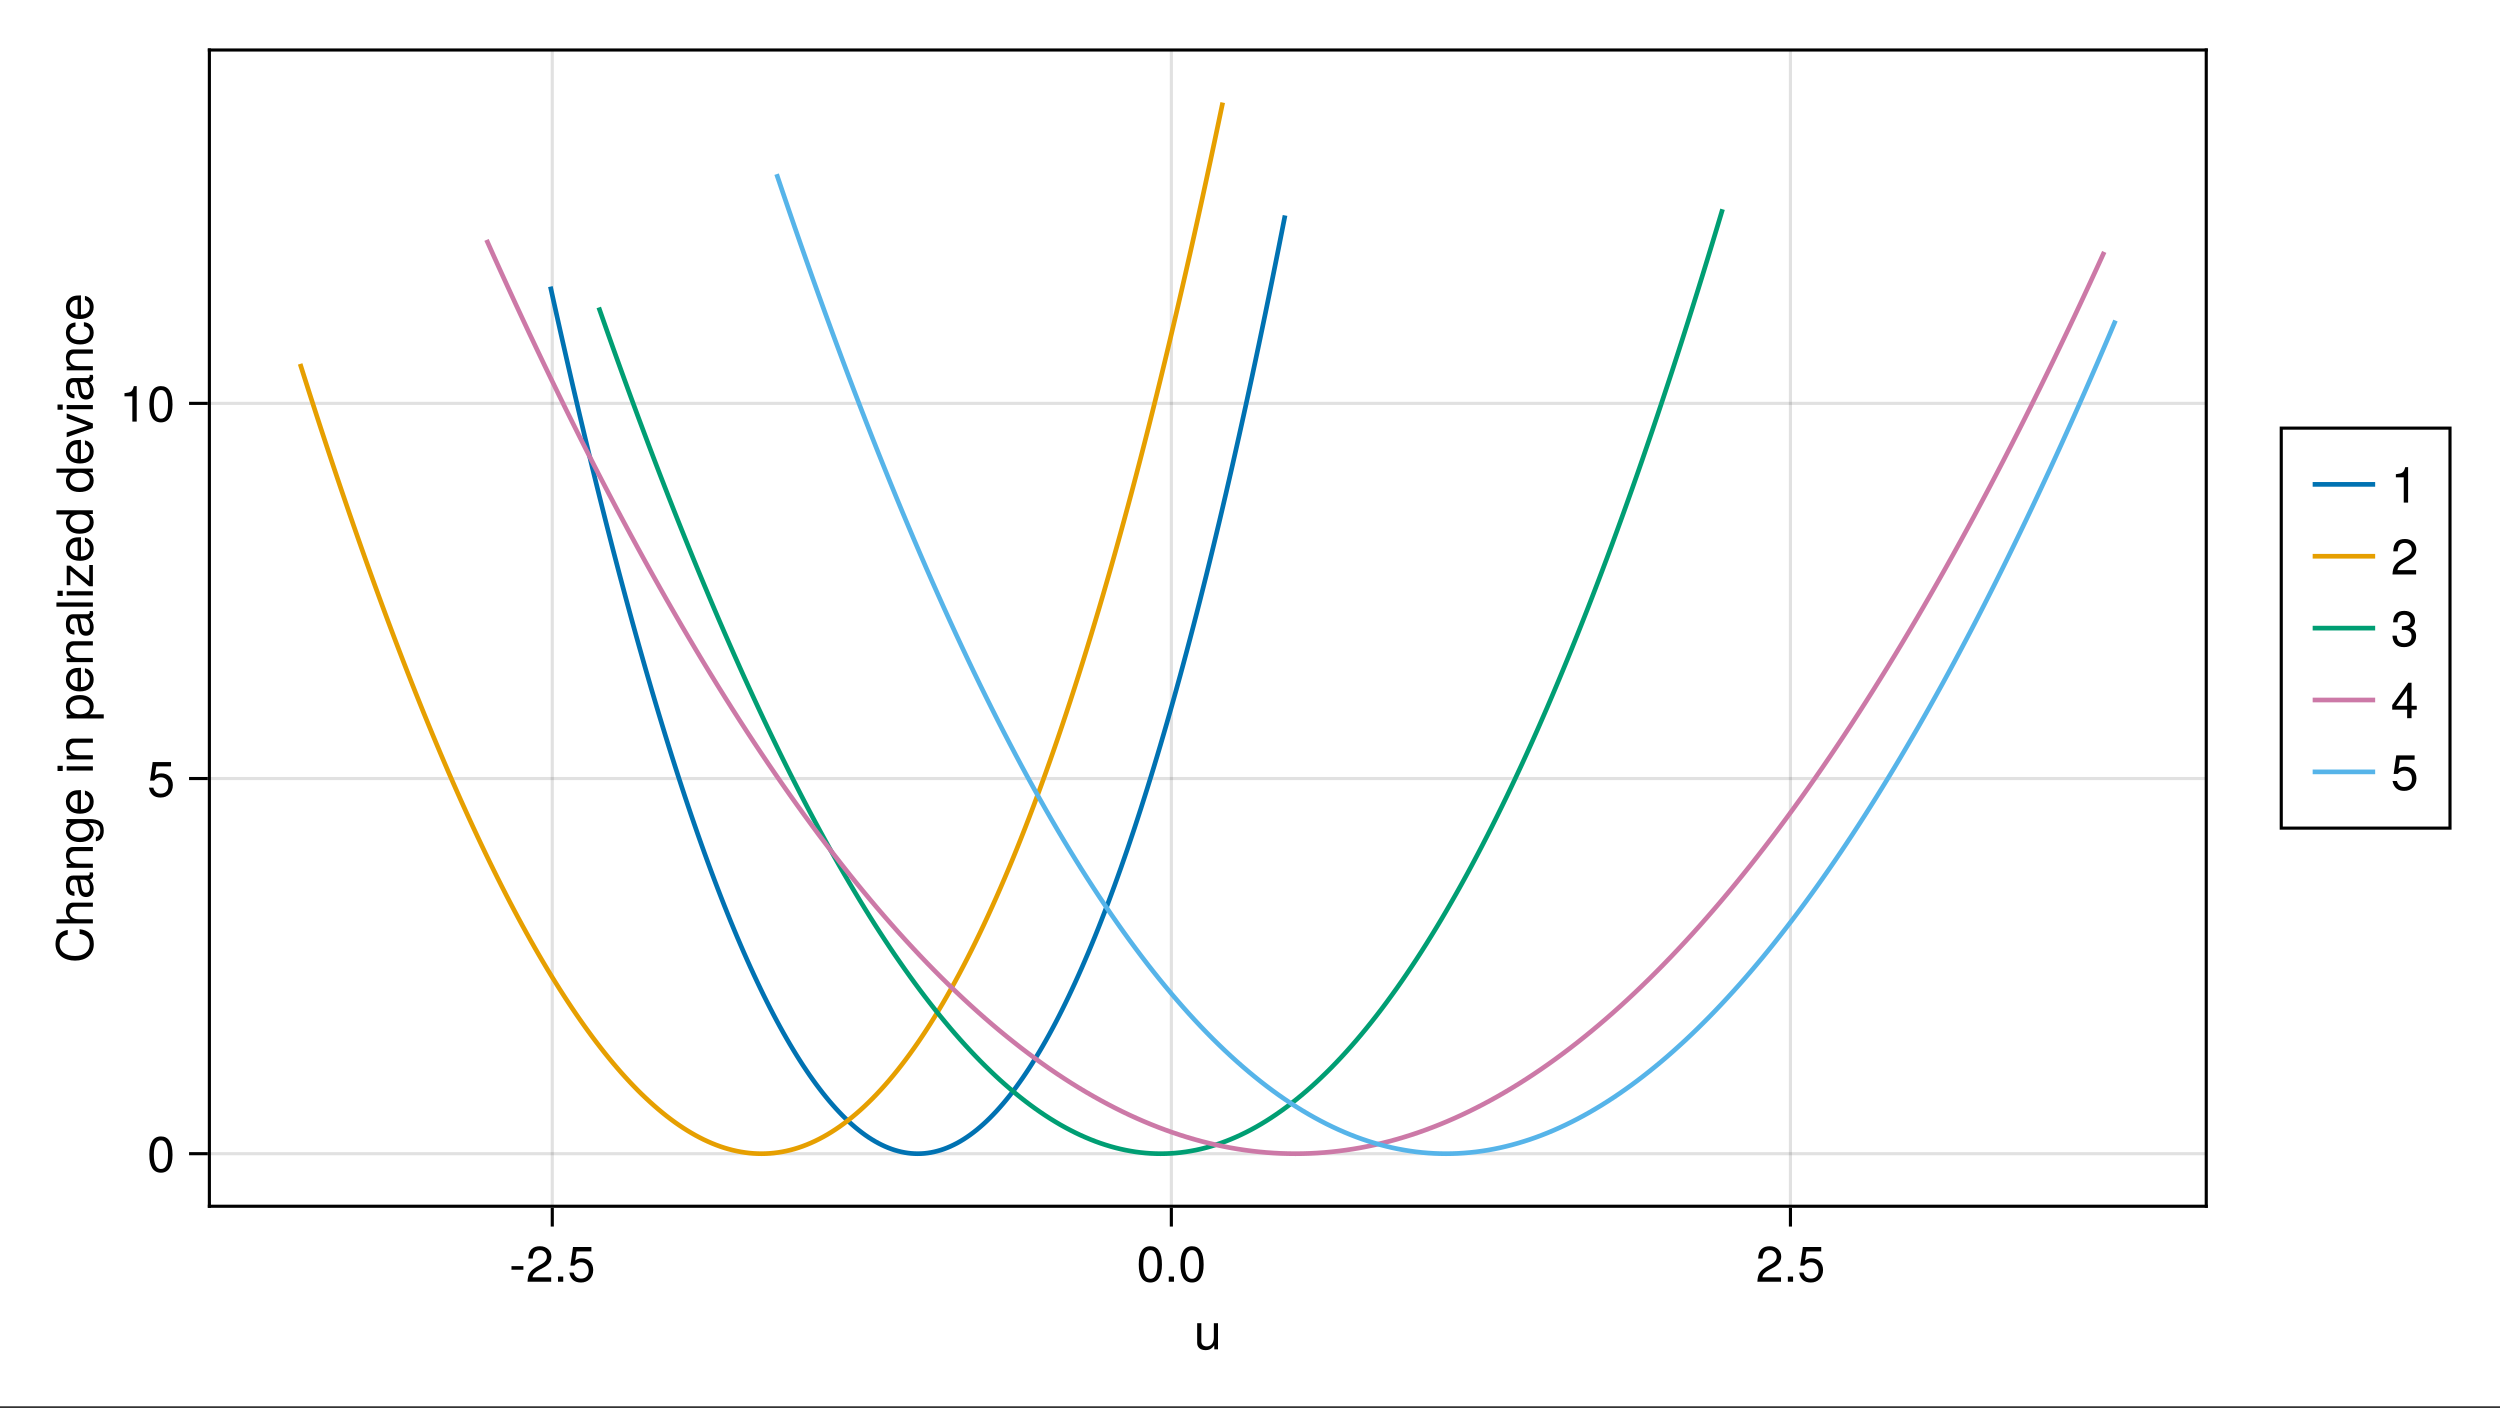 <?xml version="1.0" encoding="UTF-8"?>
<svg xmlns="http://www.w3.org/2000/svg" xmlns:xlink="http://www.w3.org/1999/xlink" width="600pt" height="338pt" viewBox="0 0 600 338" version="1.1">
<rect x="0" y="0" width="600" height="338" fill="#333333" stroke="none"/>
<defs>
<g>
<symbol overflow="visible" id="glyph0-0-I/cmMiCD">
<path style="stroke:none;" d="M 0.234 -8.75 C 0.234 -8.75 0.234 0 0.234 0 C 0.234 0 5.641 0 5.641 0 C 5.641 0 5.641 -8.75 5.641 -8.75 C 5.641 -8.75 0.234 -8.75 0.234 -8.75 Z M 0.859 -0.625 C 0.859 -0.625 0.859 -8.125 0.859 -8.125 C 0.859 -8.125 5.016 -8.125 5.016 -8.125 C 5.016 -8.125 5.016 -0.625 5.016 -0.625 C 5.016 -0.625 0.859 -0.625 0.859 -0.625 Z M 0.859 -0.625 "/>
</symbol>
<symbol overflow="visible" id="glyph0-1-I/cmMiCD">
<path style="stroke:none;" d="M 5.781 0 C 5.781 0 4.891 0 4.891 0 C 4.891 0 4.891 -0.969 4.891 -0.969 C 4.297 -0.141 3.703 0.188 2.781 0.188 C 1.562 0.188 0.781 -0.484 0.781 -1.531 C 0.781 -1.531 0.781 -6.281 0.781 -6.281 C 0.781 -6.281 1.781 -6.281 1.781 -6.281 C 1.781 -6.281 1.781 -1.938 1.781 -1.938 C 1.781 -1.172 2.281 -0.703 3.078 -0.703 C 4.109 -0.703 4.781 -1.531 4.781 -2.812 C 4.781 -2.812 4.781 -6.281 4.781 -6.281 C 4.781 -6.281 5.781 -6.281 5.781 -6.281 C 5.781 -6.281 5.781 0 5.781 0 Z M 5.781 0 "/>
</symbol>
<symbol overflow="visible" id="glyph0-2-I/cmMiCD">
<path style="stroke:none;" d="M 2.297 0 C 2.297 0 1.047 0 1.047 0 C 1.047 0 1.047 -1.25 1.047 -1.25 C 1.047 -1.25 2.297 -1.25 2.297 -1.25 C 2.297 -1.25 2.297 0 2.297 0 Z M 2.297 0 "/>
</symbol>
<symbol overflow="visible" id="glyph0-3-I/cmMiCD">
<path style="stroke:none;" d="M 6.078 -4.094 C 6.078 -1.297 5.094 0.188 3.297 0.188 C 1.469 0.188 0.516 -1.297 0.516 -4.156 C 0.516 -7.016 1.469 -8.516 3.297 -8.516 C 5.141 -8.516 6.078 -7.047 6.078 -4.094 Z M 5 -4.188 C 5 -6.469 4.438 -7.578 3.297 -7.578 C 2.156 -7.578 1.594 -6.484 1.594 -4.156 C 1.594 -1.828 2.156 -0.703 3.281 -0.703 C 4.453 -0.703 5 -1.781 5 -4.188 Z M 5 -4.188 "/>
</symbol>
<symbol overflow="visible" id="glyph0-4-I/cmMiCD">
<path style="stroke:none;" d="M 6.125 -6.016 C 6.125 -4.969 5.516 -4.078 4.328 -3.438 C 4.328 -3.438 3.125 -2.797 3.125 -2.797 C 2.094 -2.188 1.703 -1.734 1.594 -1.047 C 1.594 -1.047 6.078 -1.047 6.078 -1.047 C 6.078 -1.047 6.078 0 6.078 0 C 6.078 0 0.406 0 0.406 0 C 0.5 -1.875 1.016 -2.672 2.797 -3.688 C 2.797 -3.688 3.906 -4.312 3.906 -4.312 C 4.656 -4.734 5.047 -5.312 5.047 -5.984 C 5.047 -6.906 4.328 -7.578 3.375 -7.578 C 2.328 -7.578 1.734 -6.984 1.656 -5.562 C 1.656 -5.562 0.594 -5.562 0.594 -5.562 C 0.656 -7.625 1.672 -8.516 3.406 -8.516 C 5.016 -8.516 6.125 -7.453 6.125 -6.016 Z M 6.125 -6.016 "/>
</symbol>
<symbol overflow="visible" id="glyph0-5-I/cmMiCD">
<path style="stroke:none;" d="M 6.156 -2.812 C 6.156 -1.016 4.953 0.188 3.234 0.188 C 1.734 0.188 0.766 -0.484 0.422 -2.188 C 0.422 -2.188 1.469 -2.188 1.469 -2.188 C 1.734 -1.219 2.297 -0.75 3.219 -0.75 C 4.375 -0.75 5.078 -1.453 5.078 -2.672 C 5.078 -3.938 4.359 -4.672 3.219 -4.672 C 2.562 -4.672 2.141 -4.469 1.656 -3.875 C 1.656 -3.875 0.688 -3.875 0.688 -3.875 C 0.688 -3.875 1.312 -8.328 1.312 -8.328 C 1.312 -8.328 5.719 -8.328 5.719 -8.328 C 5.719 -8.328 5.719 -7.281 5.719 -7.281 C 5.719 -7.281 2.172 -7.281 2.172 -7.281 C 2.172 -7.281 1.844 -5.094 1.844 -5.094 C 2.328 -5.453 2.812 -5.609 3.406 -5.609 C 5.047 -5.609 6.156 -4.5 6.156 -2.812 Z M 6.156 -2.812 "/>
</symbol>
<symbol overflow="visible" id="glyph1-0-I/cmMiCD">
<path style="stroke:none;" d="M 0.234 -8.75 C 0.234 -8.75 0.234 0 0.234 0 C 0.234 0 5.641 0 5.641 0 C 5.641 0 5.641 -8.75 5.641 -8.75 C 5.641 -8.75 0.234 -8.75 0.234 -8.75 Z M 0.859 -0.625 C 0.859 -0.625 0.859 -8.125 0.859 -8.125 C 0.859 -8.125 5.016 -8.125 5.016 -8.125 C 5.016 -8.125 5.016 -0.625 5.016 -0.625 C 5.016 -0.625 0.859 -0.625 0.859 -0.625 Z M 0.859 -0.625 "/>
</symbol>
<symbol overflow="visible" id="glyph1-1-I/cmMiCD">
<path style="stroke:none;" d="M 3.406 -2.875 C 3.406 -2.875 0.547 -2.875 0.547 -2.875 C 0.547 -2.875 0.547 -3.75 0.547 -3.75 C 0.547 -3.75 3.406 -3.75 3.406 -3.75 C 3.406 -3.75 3.406 -2.875 3.406 -2.875 Z M 3.406 -2.875 "/>
</symbol>
<symbol overflow="visible" id="glyph1-2-I/cmMiCD">
<path style="stroke:none;" d="M 6.125 -6.016 C 6.125 -4.969 5.516 -4.078 4.328 -3.438 C 4.328 -3.438 3.125 -2.797 3.125 -2.797 C 2.094 -2.188 1.703 -1.734 1.594 -1.047 C 1.594 -1.047 6.078 -1.047 6.078 -1.047 C 6.078 -1.047 6.078 0 6.078 0 C 6.078 0 0.406 0 0.406 0 C 0.5 -1.875 1.016 -2.672 2.797 -3.688 C 2.797 -3.688 3.906 -4.312 3.906 -4.312 C 4.656 -4.734 5.047 -5.312 5.047 -5.984 C 5.047 -6.906 4.328 -7.578 3.375 -7.578 C 2.328 -7.578 1.734 -6.984 1.656 -5.562 C 1.656 -5.562 0.594 -5.562 0.594 -5.562 C 0.656 -7.625 1.672 -8.516 3.406 -8.516 C 5.016 -8.516 6.125 -7.453 6.125 -6.016 Z M 6.125 -6.016 "/>
</symbol>
<symbol overflow="visible" id="glyph1-3-I/cmMiCD">
<path style="stroke:none;" d="M 6.156 -2.812 C 6.156 -1.016 4.953 0.188 3.234 0.188 C 1.734 0.188 0.766 -0.484 0.422 -2.188 C 0.422 -2.188 1.469 -2.188 1.469 -2.188 C 1.734 -1.219 2.297 -0.75 3.219 -0.75 C 4.375 -0.75 5.078 -1.453 5.078 -2.672 C 5.078 -3.938 4.359 -4.672 3.219 -4.672 C 2.562 -4.672 2.141 -4.469 1.656 -3.875 C 1.656 -3.875 0.688 -3.875 0.688 -3.875 C 0.688 -3.875 1.312 -8.328 1.312 -8.328 C 1.312 -8.328 5.719 -8.328 5.719 -8.328 C 5.719 -8.328 5.719 -7.281 5.719 -7.281 C 5.719 -7.281 2.172 -7.281 2.172 -7.281 C 2.172 -7.281 1.844 -5.094 1.844 -5.094 C 2.328 -5.453 2.812 -5.609 3.406 -5.609 C 5.047 -5.609 6.156 -4.5 6.156 -2.812 Z M 6.156 -2.812 "/>
</symbol>
<symbol overflow="visible" id="glyph1-4-I/cmMiCD">
<path style="stroke:none;" d="M 4.156 0 C 4.156 0 3.109 0 3.109 0 C 3.109 0 3.109 -6.062 3.109 -6.062 C 3.109 -6.062 1.219 -6.062 1.219 -6.062 C 1.219 -6.062 1.219 -6.812 1.219 -6.812 C 2.859 -7.016 3.094 -7.203 3.469 -8.516 C 3.469 -8.516 4.156 -8.516 4.156 -8.516 C 4.156 -8.516 4.156 0 4.156 0 Z M 4.156 0 "/>
</symbol>
<symbol overflow="visible" id="glyph2-0-I/cmMiCD">
<path style="stroke:none;" d="M 0.234 -8.75 C 0.234 -8.75 0.234 0 0.234 0 C 0.234 0 5.641 0 5.641 0 C 5.641 0 5.641 -8.75 5.641 -8.75 C 5.641 -8.75 0.234 -8.75 0.234 -8.75 Z M 0.859 -0.625 C 0.859 -0.625 0.859 -8.125 0.859 -8.125 C 0.859 -8.125 5.016 -8.125 5.016 -8.125 C 5.016 -8.125 5.016 -0.625 5.016 -0.625 C 5.016 -0.625 0.859 -0.625 0.859 -0.625 Z M 0.859 -0.625 "/>
</symbol>
<symbol overflow="visible" id="glyph2-1-I/cmMiCD">
<path style="stroke:none;" d="M 6.078 -4.094 C 6.078 -1.297 5.094 0.188 3.297 0.188 C 1.469 0.188 0.516 -1.297 0.516 -4.156 C 0.516 -7.016 1.469 -8.516 3.297 -8.516 C 5.141 -8.516 6.078 -7.047 6.078 -4.094 Z M 5 -4.188 C 5 -6.469 4.438 -7.578 3.297 -7.578 C 2.156 -7.578 1.594 -6.484 1.594 -4.156 C 1.594 -1.828 2.156 -0.703 3.281 -0.703 C 4.453 -0.703 5 -1.781 5 -4.188 Z M 5 -4.188 "/>
</symbol>
<symbol overflow="visible" id="glyph3-0-I/cmMiCD">
<path style="stroke:none;" d="M -8.75 -0.234 C -8.75 -0.234 0 -0.234 0 -0.234 C 0 -0.234 0 -5.641 0 -5.641 C 0 -5.641 -8.75 -5.641 -8.75 -5.641 C -8.75 -5.641 -8.75 -0.234 -8.75 -0.234 Z M -0.625 -0.859 C -0.625 -0.859 -8.125 -0.859 -8.125 -0.859 C -8.125 -0.859 -8.125 -5.016 -8.125 -5.016 C -8.125 -5.016 -0.625 -5.016 -0.625 -5.016 C -0.625 -5.016 -0.625 -0.859 -0.625 -0.859 Z M -0.625 -0.859 "/>
</symbol>
<symbol overflow="visible" id="glyph3-1-I/cmMiCD">
<path style="stroke:none;" d="M -3.188 -8.125 C -0.906 -7.859 0.219 -6.656 0.219 -4.531 C 0.219 -1.953 -1.719 -0.578 -4.266 -0.578 C -6.828 -0.578 -8.969 -1.922 -8.969 -4.578 C -8.969 -6.484 -7.953 -7.594 -6.031 -7.938 C -6.031 -7.938 -6.031 -6.797 -6.031 -6.797 C -7.375 -6.531 -7.984 -5.812 -7.984 -4.438 C -7.984 -2.75 -6.531 -1.688 -4.281 -1.688 C -2.094 -1.688 -0.766 -2.797 -0.766 -4.531 C -0.766 -6.016 -1.531 -6.703 -3.188 -6.969 C -3.188 -6.969 -3.188 -8.125 -3.188 -8.125 Z M -3.188 -8.125 "/>
</symbol>
<symbol overflow="visible" id="glyph3-2-I/cmMiCD">
<path style="stroke:none;" d="M 0 -5.828 C 0 -5.828 0 -4.844 0 -4.844 C 0 -4.844 -4.359 -4.844 -4.359 -4.844 C -5.188 -4.844 -5.594 -4.25 -5.594 -3.547 C -5.594 -2.516 -4.75 -1.844 -3.469 -1.844 C -3.469 -1.844 0 -1.844 0 -1.844 C 0 -1.844 0 -0.844 0 -0.844 C 0 -0.844 -8.75 -0.844 -8.75 -0.844 C -8.75 -0.844 -8.75 -1.844 -8.75 -1.844 C -8.75 -1.844 -5.422 -1.844 -5.422 -1.844 C -6.188 -2.422 -6.469 -2.969 -6.469 -3.859 C -6.469 -5.078 -5.812 -5.828 -4.75 -5.828 C -4.75 -5.828 0 -5.828 0 -5.828 Z M 0 -5.828 "/>
</symbol>
<symbol overflow="visible" id="glyph4-0-I/cmMiCD">
<path style="stroke:none;" d="M -8.75 -0.234 C -8.75 -0.234 0 -0.234 0 -0.234 C 0 -0.234 0 -5.641 0 -5.641 C 0 -5.641 -8.75 -5.641 -8.75 -5.641 C -8.75 -5.641 -8.75 -0.234 -8.75 -0.234 Z M -0.625 -0.859 C -0.625 -0.859 -8.125 -0.859 -8.125 -0.859 C -8.125 -0.859 -8.125 -5.016 -8.125 -5.016 C -8.125 -5.016 -0.625 -5.016 -0.625 -5.016 C -0.625 -5.016 -0.625 -0.859 -0.625 -0.859 Z M -0.625 -0.859 "/>
</symbol>
<symbol overflow="visible" id="glyph4-1-I/cmMiCD">
<path style="stroke:none;" d="M -0.031 -6.422 C 0.062 -6.094 0.078 -5.938 0.078 -5.734 C 0.078 -5.25 -0.266 -4.812 -0.75 -4.703 C -0.156 -4.156 0.188 -3.375 0.188 -2.562 C 0.188 -1.297 -0.484 -0.5 -1.625 -0.5 C -2.406 -0.5 -2.969 -0.875 -3.266 -1.609 C -3.422 -1.984 -3.469 -2.203 -3.641 -3.625 C -3.75 -4.422 -3.922 -4.672 -4.344 -4.672 C -4.344 -4.672 -4.609 -4.672 -4.609 -4.672 C -5.203 -4.672 -5.547 -4.156 -5.547 -3.266 C -5.547 -2.328 -5.203 -1.875 -4.422 -1.781 C -4.422 -1.781 -4.422 -0.781 -4.422 -0.781 C -5.875 -0.844 -6.469 -1.781 -6.469 -3.297 C -6.469 -4.844 -5.875 -5.656 -4.75 -5.656 C -4.75 -5.656 -1.25 -5.656 -1.25 -5.656 C -0.938 -5.656 -0.75 -5.859 -0.75 -6.203 C -0.75 -6.266 -0.75 -6.312 -0.781 -6.422 C -0.781 -6.422 -0.031 -6.422 -0.031 -6.422 Z M -2.172 -4.672 C -2.172 -4.672 -3.109 -4.672 -3.109 -4.672 C -2.953 -4.328 -2.906 -4.109 -2.766 -3.062 C -2.609 -1.984 -2.312 -1.547 -1.656 -1.547 C -0.969 -1.547 -0.703 -2 -0.703 -2.781 C -0.703 -3.75 -1.266 -4.672 -2.172 -4.672 Z M -2.172 -4.672 "/>
</symbol>
<symbol overflow="visible" id="glyph5-0-I/cmMiCD">
<path style="stroke:none;" d="M -8.75 -0.234 C -8.75 -0.234 0 -0.234 0 -0.234 C 0 -0.234 0 -5.641 0 -5.641 C 0 -5.641 -8.75 -5.641 -8.75 -5.641 C -8.75 -5.641 -8.75 -0.234 -8.75 -0.234 Z M -0.625 -0.859 C -0.625 -0.859 -8.125 -0.859 -8.125 -0.859 C -8.125 -0.859 -8.125 -5.016 -8.125 -5.016 C -8.125 -5.016 -0.625 -5.016 -0.625 -5.016 C -0.625 -5.016 -0.625 -0.859 -0.625 -0.859 Z M -0.625 -0.859 "/>
</symbol>
<symbol overflow="visible" id="glyph5-1-I/cmMiCD">
<path style="stroke:none;" d="M 0 -5.844 C 0 -5.844 0 -4.844 0 -4.844 C 0 -4.844 -4.359 -4.844 -4.359 -4.844 C -5.109 -4.844 -5.594 -4.344 -5.594 -3.547 C -5.594 -2.531 -4.75 -1.844 -3.469 -1.844 C -3.469 -1.844 0 -1.844 0 -1.844 C 0 -1.844 0 -0.844 0 -0.844 C 0 -0.844 -6.281 -0.844 -6.281 -0.844 C -6.281 -0.844 -6.281 -1.766 -6.281 -1.766 C -6.281 -1.766 -5.234 -1.766 -5.234 -1.766 C -6.109 -2.312 -6.469 -2.922 -6.469 -3.859 C -6.469 -5.062 -5.797 -5.844 -4.75 -5.844 C -4.75 -5.844 0 -5.844 0 -5.844 Z M 0 -5.844 "/>
</symbol>
<symbol overflow="visible" id="glyph6-0-I/cmMiCD">
<path style="stroke:none;" d="M -8.75 -0.234 C -8.75 -0.234 0 -0.234 0 -0.234 C 0 -0.234 0 -5.641 0 -5.641 C 0 -5.641 -8.75 -5.641 -8.75 -5.641 C -8.75 -5.641 -8.75 -0.234 -8.75 -0.234 Z M -0.625 -0.859 C -0.625 -0.859 -8.125 -0.859 -8.125 -0.859 C -8.125 -0.859 -8.125 -5.016 -8.125 -5.016 C -8.125 -5.016 -0.625 -5.016 -0.625 -5.016 C -0.625 -5.016 -0.625 -0.859 -0.625 -0.859 Z M -0.625 -0.859 "/>
</symbol>
<symbol overflow="visible" id="glyph6-1-I/cmMiCD">
<path style="stroke:none;" d="M -1.031 -5.875 C 1.734 -5.875 2.609 -5.031 2.609 -3.062 C 2.609 -1.578 1.906 -0.656 0.719 -0.547 C 0.719 -0.547 0.719 -1.578 0.719 -1.578 C 1.484 -1.688 1.781 -2.297 1.781 -3.094 C 1.781 -4.266 1.141 -4.938 -0.531 -4.938 C -0.531 -4.938 -0.953 -4.938 -0.953 -4.938 C -0.156 -4.281 0.188 -3.734 0.188 -2.938 C 0.188 -1.469 -1.109 -0.344 -3.078 -0.344 C -5.125 -0.344 -6.469 -1.422 -6.469 -3.031 C -6.469 -3.828 -6.125 -4.438 -5.375 -4.938 C -5.375 -4.938 -6.281 -4.938 -6.281 -4.938 C -6.281 -4.938 -6.281 -5.875 -6.281 -5.875 C -6.281 -5.875 -1.031 -5.875 -1.031 -5.875 Z M -3.109 -4.844 C -4.625 -4.844 -5.547 -4.219 -5.547 -3.125 C -5.547 -2.062 -4.656 -1.391 -3.141 -1.391 C -1.625 -1.391 -0.75 -2.047 -0.75 -3.141 C -0.75 -4.203 -1.609 -4.844 -3.109 -4.844 Z M -3.109 -4.844 "/>
</symbol>
<symbol overflow="visible" id="glyph6-2-I/cmMiCD">
<path style="stroke:none;" d="M -3.078 -6.281 C -1.078 -6.281 0.188 -5.203 0.188 -3.594 C 0.188 -2.766 -0.109 -2.188 -0.75 -1.656 C -0.75 -1.656 2.609 -1.656 2.609 -1.656 C 2.609 -1.656 2.609 -0.656 2.609 -0.656 C 2.609 -0.656 -6.281 -0.656 -6.281 -0.656 C -6.281 -0.656 -6.281 -1.578 -6.281 -1.578 C -6.281 -1.578 -5.344 -1.578 -5.344 -1.578 C -6.078 -2.047 -6.469 -2.719 -6.469 -3.578 C -6.469 -5.25 -5.203 -6.281 -3.078 -6.281 Z M -3.109 -5.234 C -4.609 -5.234 -5.531 -4.516 -5.531 -3.406 C -5.531 -2.359 -4.578 -1.656 -3.094 -1.656 C -1.625 -1.656 -0.75 -2.359 -0.75 -3.406 C -0.75 -4.5 -1.688 -5.234 -3.109 -5.234 Z M -3.109 -5.234 "/>
</symbol>
<symbol overflow="visible" id="glyph6-3-I/cmMiCD">
<path style="stroke:none;" d="M 0 -5.844 C 0 -5.844 0 -4.844 0 -4.844 C 0 -4.844 -4.359 -4.844 -4.359 -4.844 C -5.109 -4.844 -5.594 -4.344 -5.594 -3.547 C -5.594 -2.531 -4.75 -1.844 -3.469 -1.844 C -3.469 -1.844 0 -1.844 0 -1.844 C 0 -1.844 0 -0.844 0 -0.844 C 0 -0.844 -6.281 -0.844 -6.281 -0.844 C -6.281 -0.844 -6.281 -1.766 -6.281 -1.766 C -6.281 -1.766 -5.234 -1.766 -5.234 -1.766 C -6.109 -2.312 -6.469 -2.922 -6.469 -3.859 C -6.469 -5.062 -5.797 -5.844 -4.75 -5.844 C -4.75 -5.844 0 -5.844 0 -5.844 Z M 0 -5.844 "/>
</symbol>
<symbol overflow="visible" id="glyph6-4-I/cmMiCD">
<path style="stroke:none;" d="M -0.031 -6.422 C 0.062 -6.094 0.078 -5.938 0.078 -5.734 C 0.078 -5.25 -0.266 -4.812 -0.75 -4.703 C -0.156 -4.156 0.188 -3.375 0.188 -2.562 C 0.188 -1.297 -0.484 -0.5 -1.625 -0.5 C -2.406 -0.5 -2.969 -0.875 -3.266 -1.609 C -3.422 -1.984 -3.469 -2.203 -3.641 -3.625 C -3.75 -4.422 -3.922 -4.672 -4.344 -4.672 C -4.344 -4.672 -4.609 -4.672 -4.609 -4.672 C -5.203 -4.672 -5.547 -4.156 -5.547 -3.266 C -5.547 -2.328 -5.203 -1.875 -4.422 -1.781 C -4.422 -1.781 -4.422 -0.781 -4.422 -0.781 C -5.875 -0.844 -6.469 -1.781 -6.469 -3.297 C -6.469 -4.844 -5.875 -5.656 -4.75 -5.656 C -4.75 -5.656 -1.25 -5.656 -1.25 -5.656 C -0.938 -5.656 -0.75 -5.859 -0.75 -6.203 C -0.75 -6.266 -0.75 -6.312 -0.781 -6.422 C -0.781 -6.422 -0.031 -6.422 -0.031 -6.422 Z M -2.172 -4.672 C -2.172 -4.672 -3.109 -4.672 -3.109 -4.672 C -2.953 -4.328 -2.906 -4.109 -2.766 -3.062 C -2.609 -1.984 -2.312 -1.547 -1.656 -1.547 C -0.969 -1.547 -0.703 -2 -0.703 -2.781 C -0.703 -3.75 -1.266 -4.672 -2.172 -4.672 Z M -2.172 -4.672 "/>
</symbol>
<symbol overflow="visible" id="glyph6-5-I/cmMiCD">
<path style="stroke:none;" d="M 0 -1.812 C 0 -1.812 0 -0.812 0 -0.812 C 0 -0.812 -8.75 -0.812 -8.75 -0.812 C -8.75 -0.812 -8.75 -1.812 -8.75 -1.812 C -8.75 -1.812 0 -1.812 0 -1.812 Z M 0 -1.812 "/>
</symbol>
<symbol overflow="visible" id="glyph6-6-I/cmMiCD">
<path style="stroke:none;" d="M 0 -5.484 C 0 -5.484 0 -0.375 0 -0.375 C 0 -0.375 -0.906 -0.375 -0.906 -0.375 C -0.906 -0.375 -5.406 -4.125 -5.406 -4.125 C -5.406 -4.125 -5.406 -0.625 -5.406 -0.625 C -5.406 -0.625 -6.281 -0.625 -6.281 -0.625 C -6.281 -0.625 -6.281 -5.312 -6.281 -5.312 C -6.281 -5.312 -5.406 -5.312 -5.406 -5.312 C -5.406 -5.312 -0.875 -1.578 -0.875 -1.578 C -0.875 -1.578 -0.875 -5.484 -0.875 -5.484 C -0.875 -5.484 0 -5.484 0 -5.484 Z M 0 -5.484 "/>
</symbol>
<symbol overflow="visible" id="glyph6-7-I/cmMiCD">
<path style="stroke:none;" d="M 0 -5.938 C 0 -5.938 0 -5.047 0 -5.047 C 0 -5.047 -0.922 -5.047 -0.922 -5.047 C -0.141 -4.516 0.188 -3.906 0.188 -3.047 C 0.188 -1.359 -1.078 -0.312 -3.203 -0.312 C -5.203 -0.312 -6.469 -1.375 -6.469 -3.016 C -6.469 -3.859 -6.125 -4.531 -5.5 -4.938 C -5.5 -4.938 -8.75 -4.938 -8.75 -4.938 C -8.75 -4.938 -8.75 -5.938 -8.75 -5.938 C -8.75 -5.938 0 -5.938 0 -5.938 Z M -3.125 -4.938 C -4.578 -4.938 -5.531 -4.266 -5.531 -3.188 C -5.531 -2.094 -4.609 -1.359 -3.141 -1.359 C -1.688 -1.359 -0.75 -2.094 -0.75 -3.188 C -0.75 -4.25 -1.672 -4.938 -3.125 -4.938 Z M -3.125 -4.938 "/>
</symbol>
<symbol overflow="visible" id="glyph6-8-I/cmMiCD">
<path style="stroke:none;" d="M -2.859 -6.156 C -2.859 -6.156 -2.859 -1.531 -2.859 -1.531 C -1.422 -1.547 -0.75 -2.328 -0.75 -3.375 C -0.75 -4.172 -1.078 -4.734 -1.906 -5.016 C -1.906 -5.016 -1.906 -6.031 -1.906 -6.031 C -0.641 -5.766 0.188 -4.781 0.188 -3.344 C 0.188 -1.578 -1.047 -0.484 -3.109 -0.484 C -5.172 -0.484 -6.469 -1.609 -6.469 -3.359 C -6.469 -4.531 -5.844 -5.5 -4.812 -5.906 C -4.344 -6.078 -3.766 -6.156 -2.859 -6.156 Z M -3.75 -5.094 C -4.734 -5.094 -5.547 -4.328 -5.547 -3.344 C -5.547 -2.344 -4.781 -1.625 -3.672 -1.547 C -3.672 -1.547 -3.672 -5.078 -3.672 -5.078 C -3.703 -5.094 -3.75 -5.094 -3.75 -5.094 Z M -3.75 -5.094 "/>
</symbol>
<symbol overflow="visible" id="glyph7-0-I/cmMiCD">
<path style="stroke:none;" d="M -8.75 -0.234 C -8.75 -0.234 0 -0.234 0 -0.234 C 0 -0.234 0 -5.641 0 -5.641 C 0 -5.641 -8.75 -5.641 -8.75 -5.641 C -8.75 -5.641 -8.75 -0.234 -8.75 -0.234 Z M -0.625 -0.859 C -0.625 -0.859 -8.125 -0.859 -8.125 -0.859 C -8.125 -0.859 -8.125 -5.016 -8.125 -5.016 C -8.125 -5.016 -0.625 -5.016 -0.625 -5.016 C -0.625 -5.016 -0.625 -0.859 -0.625 -0.859 Z M -0.625 -0.859 "/>
</symbol>
<symbol overflow="visible" id="glyph7-1-I/cmMiCD">
<path style="stroke:none;" d="M -2.859 -6.156 C -2.859 -6.156 -2.859 -1.531 -2.859 -1.531 C -1.422 -1.547 -0.75 -2.328 -0.75 -3.375 C -0.75 -4.172 -1.078 -4.734 -1.906 -5.016 C -1.906 -5.016 -1.906 -6.031 -1.906 -6.031 C -0.641 -5.766 0.188 -4.781 0.188 -3.344 C 0.188 -1.578 -1.047 -0.484 -3.109 -0.484 C -5.172 -0.484 -6.469 -1.609 -6.469 -3.359 C -6.469 -4.531 -5.844 -5.5 -4.812 -5.906 C -4.344 -6.078 -3.766 -6.156 -2.859 -6.156 Z M -3.75 -5.094 C -4.734 -5.094 -5.547 -4.328 -5.547 -3.344 C -5.547 -2.344 -4.781 -1.625 -3.672 -1.547 C -3.672 -1.547 -3.672 -5.078 -3.672 -5.078 C -3.703 -5.094 -3.75 -5.094 -3.75 -5.094 Z M -3.75 -5.094 "/>
</symbol>
<symbol overflow="visible" id="glyph7-2-I/cmMiCD">
<path style="stroke:none;" d=""/>
</symbol>
<symbol overflow="visible" id="glyph7-3-I/cmMiCD">
<path style="stroke:none;" d="M 0 -1.844 C 0 -1.844 0 -0.844 0 -0.844 C 0 -0.844 -6.281 -0.844 -6.281 -0.844 C -6.281 -0.844 -6.281 -1.844 -6.281 -1.844 C -6.281 -1.844 0 -1.844 0 -1.844 Z M -7.234 -1.969 C -7.234 -1.969 -7.234 -0.719 -7.234 -0.719 C -7.234 -0.719 -8.484 -0.719 -8.484 -0.719 C -8.484 -0.719 -8.484 -1.969 -8.484 -1.969 C -8.484 -1.969 -7.234 -1.969 -7.234 -1.969 Z M -7.234 -1.969 "/>
</symbol>
<symbol overflow="visible" id="glyph7-4-I/cmMiCD">
<path style="stroke:none;" d="M 0 -5.938 C 0 -5.938 0 -5.047 0 -5.047 C 0 -5.047 -0.922 -5.047 -0.922 -5.047 C -0.141 -4.516 0.188 -3.906 0.188 -3.047 C 0.188 -1.359 -1.078 -0.312 -3.203 -0.312 C -5.203 -0.312 -6.469 -1.375 -6.469 -3.016 C -6.469 -3.859 -6.125 -4.531 -5.5 -4.938 C -5.5 -4.938 -8.75 -4.938 -8.75 -4.938 C -8.75 -4.938 -8.75 -5.938 -8.75 -5.938 C -8.75 -5.938 0 -5.938 0 -5.938 Z M -3.125 -4.938 C -4.578 -4.938 -5.531 -4.266 -5.531 -3.188 C -5.531 -2.094 -4.609 -1.359 -3.141 -1.359 C -1.688 -1.359 -0.75 -2.094 -0.75 -3.188 C -0.75 -4.25 -1.672 -4.938 -3.125 -4.938 Z M -3.125 -4.938 "/>
</symbol>
<symbol overflow="visible" id="glyph8-0-I/cmMiCD">
<path style="stroke:none;" d="M -8.75 -0.234 C -8.75 -0.234 0 -0.234 0 -0.234 C 0 -0.234 0 -5.641 0 -5.641 C 0 -5.641 -8.75 -5.641 -8.75 -5.641 C -8.75 -5.641 -8.75 -0.234 -8.75 -0.234 Z M -0.625 -0.859 C -0.625 -0.859 -8.125 -0.859 -8.125 -0.859 C -8.125 -0.859 -8.125 -5.016 -8.125 -5.016 C -8.125 -5.016 -0.625 -5.016 -0.625 -5.016 C -0.625 -5.016 -0.625 -0.859 -0.625 -0.859 Z M -0.625 -0.859 "/>
</symbol>
<symbol overflow="visible" id="glyph8-1-I/cmMiCD">
<path style="stroke:none;" d=""/>
</symbol>
<symbol overflow="visible" id="glyph8-2-I/cmMiCD">
<path style="stroke:none;" d="M 0 -1.844 C 0 -1.844 0 -0.844 0 -0.844 C 0 -0.844 -6.281 -0.844 -6.281 -0.844 C -6.281 -0.844 -6.281 -1.844 -6.281 -1.844 C -6.281 -1.844 0 -1.844 0 -1.844 Z M -7.234 -1.969 C -7.234 -1.969 -7.234 -0.719 -7.234 -0.719 C -7.234 -0.719 -8.484 -0.719 -8.484 -0.719 C -8.484 -0.719 -8.484 -1.969 -8.484 -1.969 C -8.484 -1.969 -7.234 -1.969 -7.234 -1.969 Z M -7.234 -1.969 "/>
</symbol>
<symbol overflow="visible" id="glyph9-0-I/cmMiCD">
<path style="stroke:none;" d="M -8.75 -0.234 C -8.75 -0.234 0 -0.234 0 -0.234 C 0 -0.234 0 -5.641 0 -5.641 C 0 -5.641 -8.75 -5.641 -8.75 -5.641 C -8.75 -5.641 -8.75 -0.234 -8.75 -0.234 Z M -0.625 -0.859 C -0.625 -0.859 -8.125 -0.859 -8.125 -0.859 C -8.125 -0.859 -8.125 -5.016 -8.125 -5.016 C -8.125 -5.016 -0.625 -5.016 -0.625 -5.016 C -0.625 -5.016 -0.625 -0.859 -0.625 -0.859 Z M -0.625 -0.859 "/>
</symbol>
<symbol overflow="visible" id="glyph9-1-I/cmMiCD">
<path style="stroke:none;" d="M 0 -5.844 C 0 -5.844 0 -4.844 0 -4.844 C 0 -4.844 -4.359 -4.844 -4.359 -4.844 C -5.109 -4.844 -5.594 -4.344 -5.594 -3.547 C -5.594 -2.531 -4.75 -1.844 -3.469 -1.844 C -3.469 -1.844 0 -1.844 0 -1.844 C 0 -1.844 0 -0.844 0 -0.844 C 0 -0.844 -6.281 -0.844 -6.281 -0.844 C -6.281 -0.844 -6.281 -1.766 -6.281 -1.766 C -6.281 -1.766 -5.234 -1.766 -5.234 -1.766 C -6.109 -2.312 -6.469 -2.922 -6.469 -3.859 C -6.469 -5.062 -5.797 -5.844 -4.75 -5.844 C -4.75 -5.844 0 -5.844 0 -5.844 Z M 0 -5.844 "/>
</symbol>
<symbol overflow="visible" id="glyph10-0-I/cmMiCD">
<path style="stroke:none;" d="M -8.75 -0.234 C -8.75 -0.234 0 -0.234 0 -0.234 C 0 -0.234 0 -5.641 0 -5.641 C 0 -5.641 -8.75 -5.641 -8.75 -5.641 C -8.75 -5.641 -8.75 -0.234 -8.75 -0.234 Z M -0.625 -0.859 C -0.625 -0.859 -8.125 -0.859 -8.125 -0.859 C -8.125 -0.859 -8.125 -5.016 -8.125 -5.016 C -8.125 -5.016 -0.625 -5.016 -0.625 -5.016 C -0.625 -5.016 -0.625 -0.859 -0.625 -0.859 Z M -0.625 -0.859 "/>
</symbol>
<symbol overflow="visible" id="glyph10-1-I/cmMiCD">
<path style="stroke:none;" d="M -6.281 -5.828 C -6.281 -5.828 0 -3.422 0 -3.422 C 0 -3.422 0 -2.328 0 -2.328 C 0 -2.328 -6.281 -0.125 -6.281 -0.125 C -6.281 -0.125 -6.281 -1.25 -6.281 -1.25 C -6.281 -1.25 -1.188 -2.922 -1.188 -2.922 C -1.188 -2.922 -6.281 -4.703 -6.281 -4.703 C -6.281 -4.703 -6.281 -5.828 -6.281 -5.828 Z M -6.281 -5.828 "/>
</symbol>
<symbol overflow="visible" id="glyph10-2-I/cmMiCD">
<path style="stroke:none;" d="M -0.031 -6.422 C 0.062 -6.094 0.078 -5.938 0.078 -5.734 C 0.078 -5.25 -0.266 -4.812 -0.75 -4.703 C -0.156 -4.156 0.188 -3.375 0.188 -2.562 C 0.188 -1.297 -0.484 -0.5 -1.625 -0.5 C -2.406 -0.5 -2.969 -0.875 -3.266 -1.609 C -3.422 -1.984 -3.469 -2.203 -3.641 -3.625 C -3.75 -4.422 -3.922 -4.672 -4.344 -4.672 C -4.344 -4.672 -4.609 -4.672 -4.609 -4.672 C -5.203 -4.672 -5.547 -4.156 -5.547 -3.266 C -5.547 -2.328 -5.203 -1.875 -4.422 -1.781 C -4.422 -1.781 -4.422 -0.781 -4.422 -0.781 C -5.875 -0.844 -6.469 -1.781 -6.469 -3.297 C -6.469 -4.844 -5.875 -5.656 -4.75 -5.656 C -4.75 -5.656 -1.25 -5.656 -1.25 -5.656 C -0.938 -5.656 -0.75 -5.859 -0.75 -6.203 C -0.75 -6.266 -0.75 -6.312 -0.781 -6.422 C -0.781 -6.422 -0.031 -6.422 -0.031 -6.422 Z M -2.172 -4.672 C -2.172 -4.672 -3.109 -4.672 -3.109 -4.672 C -2.953 -4.328 -2.906 -4.109 -2.766 -3.062 C -2.609 -1.984 -2.312 -1.547 -1.656 -1.547 C -0.969 -1.547 -0.703 -2 -0.703 -2.781 C -0.703 -3.75 -1.266 -4.672 -2.172 -4.672 Z M -2.172 -4.672 "/>
</symbol>
<symbol overflow="visible" id="glyph10-3-I/cmMiCD">
<path style="stroke:none;" d="M -2.156 -5.719 C -0.719 -5.609 0.188 -4.656 0.188 -3.156 C 0.188 -1.453 -1.062 -0.375 -3.078 -0.375 C -5.172 -0.375 -6.469 -1.469 -6.469 -3.172 C -6.469 -4.578 -5.719 -5.531 -4.172 -5.656 C -4.172 -5.656 -4.172 -4.641 -4.172 -4.641 C -5.047 -4.531 -5.547 -4 -5.547 -3.156 C -5.547 -2.062 -4.656 -1.422 -3.078 -1.422 C -1.594 -1.422 -0.75 -2.078 -0.75 -3.188 C -0.75 -4.031 -1.156 -4.547 -2.156 -4.719 C -2.156 -4.719 -2.156 -5.719 -2.156 -5.719 Z M -2.156 -5.719 "/>
</symbol>
<symbol overflow="visible" id="glyph10-4-I/cmMiCD">
<path style="stroke:none;" d="M -2.859 -6.156 C -2.859 -6.156 -2.859 -1.531 -2.859 -1.531 C -1.422 -1.547 -0.75 -2.328 -0.75 -3.375 C -0.75 -4.172 -1.078 -4.734 -1.906 -5.016 C -1.906 -5.016 -1.906 -6.031 -1.906 -6.031 C -0.641 -5.766 0.188 -4.781 0.188 -3.344 C 0.188 -1.578 -1.047 -0.484 -3.109 -0.484 C -5.172 -0.484 -6.469 -1.609 -6.469 -3.359 C -6.469 -4.531 -5.844 -5.5 -4.812 -5.906 C -4.344 -6.078 -3.766 -6.156 -2.859 -6.156 Z M -3.75 -5.094 C -4.734 -5.094 -5.547 -4.328 -5.547 -3.344 C -5.547 -2.344 -4.781 -1.625 -3.672 -1.547 C -3.672 -1.547 -3.672 -5.078 -3.672 -5.078 C -3.703 -5.094 -3.75 -5.094 -3.75 -5.094 Z M -3.75 -5.094 "/>
</symbol>
<symbol overflow="visible" id="glyph11-0-I/cmMiCD">
<path style="stroke:none;" d="M -8.75 -0.234 C -8.75 -0.234 0 -0.234 0 -0.234 C 0 -0.234 0 -5.641 0 -5.641 C 0 -5.641 -8.75 -5.641 -8.75 -5.641 C -8.75 -5.641 -8.75 -0.234 -8.75 -0.234 Z M -0.625 -0.859 C -0.625 -0.859 -8.125 -0.859 -8.125 -0.859 C -8.125 -0.859 -8.125 -5.016 -8.125 -5.016 C -8.125 -5.016 -0.625 -5.016 -0.625 -5.016 C -0.625 -5.016 -0.625 -0.859 -0.625 -0.859 Z M -0.625 -0.859 "/>
</symbol>
<symbol overflow="visible" id="glyph11-1-I/cmMiCD">
<path style="stroke:none;" d="M 0 -5.844 C 0 -5.844 0 -4.844 0 -4.844 C 0 -4.844 -4.359 -4.844 -4.359 -4.844 C -5.109 -4.844 -5.594 -4.344 -5.594 -3.547 C -5.594 -2.531 -4.75 -1.844 -3.469 -1.844 C -3.469 -1.844 0 -1.844 0 -1.844 C 0 -1.844 0 -0.844 0 -0.844 C 0 -0.844 -6.281 -0.844 -6.281 -0.844 C -6.281 -0.844 -6.281 -1.766 -6.281 -1.766 C -6.281 -1.766 -5.234 -1.766 -5.234 -1.766 C -6.109 -2.312 -6.469 -2.922 -6.469 -3.859 C -6.469 -5.062 -5.797 -5.844 -4.75 -5.844 C -4.75 -5.844 0 -5.844 0 -5.844 Z M 0 -5.844 "/>
</symbol>
<symbol overflow="visible" id="glyph12-0-I/cmMiCD">
<path style="stroke:none;" d="M 0.234 -8.75 C 0.234 -8.75 0.234 0 0.234 0 C 0.234 0 5.641 0 5.641 0 C 5.641 0 5.641 -8.75 5.641 -8.75 C 5.641 -8.75 0.234 -8.75 0.234 -8.75 Z M 0.859 -0.625 C 0.859 -0.625 0.859 -8.125 0.859 -8.125 C 0.859 -8.125 5.016 -8.125 5.016 -8.125 C 5.016 -8.125 5.016 -0.625 5.016 -0.625 C 5.016 -0.625 0.859 -0.625 0.859 -0.625 Z M 0.859 -0.625 "/>
</symbol>
<symbol overflow="visible" id="glyph12-1-I/cmMiCD">
<path style="stroke:none;" d="M 6.078 -4.094 C 6.078 -1.297 5.094 0.188 3.297 0.188 C 1.469 0.188 0.516 -1.297 0.516 -4.156 C 0.516 -7.016 1.469 -8.516 3.297 -8.516 C 5.141 -8.516 6.078 -7.047 6.078 -4.094 Z M 5 -4.188 C 5 -6.469 4.438 -7.578 3.297 -7.578 C 2.156 -7.578 1.594 -6.484 1.594 -4.156 C 1.594 -1.828 2.156 -0.703 3.281 -0.703 C 4.453 -0.703 5 -1.781 5 -4.188 Z M 5 -4.188 "/>
</symbol>
<symbol overflow="visible" id="glyph12-2-I/cmMiCD">
<path style="stroke:none;" d="M 6.156 -2.812 C 6.156 -1.016 4.953 0.188 3.234 0.188 C 1.734 0.188 0.766 -0.484 0.422 -2.188 C 0.422 -2.188 1.469 -2.188 1.469 -2.188 C 1.734 -1.219 2.297 -0.75 3.219 -0.75 C 4.375 -0.75 5.078 -1.453 5.078 -2.672 C 5.078 -3.938 4.359 -4.672 3.219 -4.672 C 2.562 -4.672 2.141 -4.469 1.656 -3.875 C 1.656 -3.875 0.688 -3.875 0.688 -3.875 C 0.688 -3.875 1.312 -8.328 1.312 -8.328 C 1.312 -8.328 5.719 -8.328 5.719 -8.328 C 5.719 -8.328 5.719 -7.281 5.719 -7.281 C 5.719 -7.281 2.172 -7.281 2.172 -7.281 C 2.172 -7.281 1.844 -5.094 1.844 -5.094 C 2.328 -5.453 2.812 -5.609 3.406 -5.609 C 5.047 -5.609 6.156 -4.5 6.156 -2.812 Z M 6.156 -2.812 "/>
</symbol>
<symbol overflow="visible" id="glyph13-0-I/cmMiCD">
<path style="stroke:none;" d="M 0.234 -8.75 C 0.234 -8.75 0.234 0 0.234 0 C 0.234 0 5.641 0 5.641 0 C 5.641 0 5.641 -8.75 5.641 -8.75 C 5.641 -8.75 0.234 -8.75 0.234 -8.75 Z M 0.859 -0.625 C 0.859 -0.625 0.859 -8.125 0.859 -8.125 C 0.859 -8.125 5.016 -8.125 5.016 -8.125 C 5.016 -8.125 5.016 -0.625 5.016 -0.625 C 5.016 -0.625 0.859 -0.625 0.859 -0.625 Z M 0.859 -0.625 "/>
</symbol>
<symbol overflow="visible" id="glyph13-1-I/cmMiCD">
<path style="stroke:none;" d="M 4.156 0 C 4.156 0 3.109 0 3.109 0 C 3.109 0 3.109 -6.062 3.109 -6.062 C 3.109 -6.062 1.219 -6.062 1.219 -6.062 C 1.219 -6.062 1.219 -6.812 1.219 -6.812 C 2.859 -7.016 3.094 -7.203 3.469 -8.516 C 3.469 -8.516 4.156 -8.516 4.156 -8.516 C 4.156 -8.516 4.156 0 4.156 0 Z M 4.156 0 "/>
</symbol>
<symbol overflow="visible" id="glyph14-0-I/cmMiCD">
<path style="stroke:none;" d="M 0.234 -8.75 C 0.234 -8.75 0.234 0 0.234 0 C 0.234 0 5.641 0 5.641 0 C 5.641 0 5.641 -8.75 5.641 -8.75 C 5.641 -8.75 0.234 -8.75 0.234 -8.75 Z M 0.859 -0.625 C 0.859 -0.625 0.859 -8.125 0.859 -8.125 C 0.859 -8.125 5.016 -8.125 5.016 -8.125 C 5.016 -8.125 5.016 -0.625 5.016 -0.625 C 5.016 -0.625 0.859 -0.625 0.859 -0.625 Z M 0.859 -0.625 "/>
</symbol>
<symbol overflow="visible" id="glyph14-1-I/cmMiCD">
<path style="stroke:none;" d="M 6.125 -6.016 C 6.125 -4.969 5.516 -4.078 4.328 -3.438 C 4.328 -3.438 3.125 -2.797 3.125 -2.797 C 2.094 -2.188 1.703 -1.734 1.594 -1.047 C 1.594 -1.047 6.078 -1.047 6.078 -1.047 C 6.078 -1.047 6.078 0 6.078 0 C 6.078 0 0.406 0 0.406 0 C 0.5 -1.875 1.016 -2.672 2.797 -3.688 C 2.797 -3.688 3.906 -4.312 3.906 -4.312 C 4.656 -4.734 5.047 -5.312 5.047 -5.984 C 5.047 -6.906 4.328 -7.578 3.375 -7.578 C 2.328 -7.578 1.734 -6.984 1.656 -5.562 C 1.656 -5.562 0.594 -5.562 0.594 -5.562 C 0.656 -7.625 1.672 -8.516 3.406 -8.516 C 5.016 -8.516 6.125 -7.453 6.125 -6.016 Z M 6.125 -6.016 "/>
</symbol>
<symbol overflow="visible" id="glyph14-2-I/cmMiCD">
<path style="stroke:none;" d="M 6.078 -2.469 C 6.078 -0.859 4.938 0.188 3.188 0.188 C 1.453 0.188 0.516 -0.672 0.391 -2.562 C 0.391 -2.562 1.438 -2.562 1.438 -2.562 C 1.516 -1.328 2.078 -0.75 3.234 -0.75 C 4.328 -0.75 4.984 -1.391 4.984 -2.453 C 4.984 -3.406 4.391 -3.953 3.234 -3.953 C 3.234 -3.953 2.656 -3.953 2.656 -3.953 C 2.656 -3.953 2.656 -4.844 2.656 -4.844 C 4.344 -4.844 4.734 -5.219 4.734 -6.125 C 4.734 -7.031 4.172 -7.578 3.234 -7.578 C 2.156 -7.578 1.641 -7.016 1.625 -5.766 C 1.625 -5.766 0.562 -5.766 0.562 -5.766 C 0.594 -7.578 1.516 -8.516 3.234 -8.516 C 4.844 -8.516 5.812 -7.625 5.812 -6.172 C 5.812 -5.312 5.422 -4.766 4.625 -4.453 C 5.656 -4.109 6.078 -3.5 6.078 -2.469 Z M 6.078 -2.469 "/>
</symbol>
<symbol overflow="visible" id="glyph15-0-I/cmMiCD">
<path style="stroke:none;" d="M 0.234 -8.75 C 0.234 -8.75 0.234 0 0.234 0 C 0.234 0 5.641 0 5.641 0 C 5.641 0 5.641 -8.75 5.641 -8.75 C 5.641 -8.75 0.234 -8.75 0.234 -8.75 Z M 0.859 -0.625 C 0.859 -0.625 0.859 -8.125 0.859 -8.125 C 0.859 -8.125 5.016 -8.125 5.016 -8.125 C 5.016 -8.125 5.016 -0.625 5.016 -0.625 C 5.016 -0.625 0.859 -0.625 0.859 -0.625 Z M 0.859 -0.625 "/>
</symbol>
<symbol overflow="visible" id="glyph15-1-I/cmMiCD">
<path style="stroke:none;" d="M 6.234 -2.047 C 6.234 -2.047 4.984 -2.047 4.984 -2.047 C 4.984 -2.047 4.984 0 4.984 0 C 4.984 0 3.922 0 3.922 0 C 3.922 0 3.922 -2.047 3.922 -2.047 C 3.922 -2.047 0.344 -2.047 0.344 -2.047 C 0.344 -2.047 0.344 -3.156 0.344 -3.156 C 0.344 -3.156 4.203 -8.516 4.203 -8.516 C 4.203 -8.516 4.984 -8.516 4.984 -8.516 C 4.984 -8.516 4.984 -2.984 4.984 -2.984 C 4.984 -2.984 6.234 -2.984 6.234 -2.984 C 6.234 -2.984 6.234 -2.047 6.234 -2.047 Z M 3.922 -2.984 C 3.922 -2.984 3.922 -6.703 3.922 -6.703 C 3.922 -6.703 1.266 -2.984 1.266 -2.984 C 1.266 -2.984 3.922 -2.984 3.922 -2.984 Z M 3.922 -2.984 "/>
</symbol>
<symbol overflow="visible" id="glyph16-0-I/cmMiCD">
<path style="stroke:none;" d="M 0.234 -8.75 C 0.234 -8.75 0.234 0 0.234 0 C 0.234 0 5.641 0 5.641 0 C 5.641 0 5.641 -8.75 5.641 -8.75 C 5.641 -8.75 0.234 -8.75 0.234 -8.75 Z M 0.859 -0.625 C 0.859 -0.625 0.859 -8.125 0.859 -8.125 C 0.859 -8.125 5.016 -8.125 5.016 -8.125 C 5.016 -8.125 5.016 -0.625 5.016 -0.625 C 5.016 -0.625 0.859 -0.625 0.859 -0.625 Z M 0.859 -0.625 "/>
</symbol>
<symbol overflow="visible" id="glyph16-1-I/cmMiCD">
<path style="stroke:none;" d="M 6.156 -2.812 C 6.156 -1.016 4.953 0.188 3.234 0.188 C 1.734 0.188 0.766 -0.484 0.422 -2.188 C 0.422 -2.188 1.469 -2.188 1.469 -2.188 C 1.734 -1.219 2.297 -0.75 3.219 -0.75 C 4.375 -0.75 5.078 -1.453 5.078 -2.672 C 5.078 -3.938 4.359 -4.672 3.219 -4.672 C 2.562 -4.672 2.141 -4.469 1.656 -3.875 C 1.656 -3.875 0.688 -3.875 0.688 -3.875 C 0.688 -3.875 1.312 -8.328 1.312 -8.328 C 1.312 -8.328 5.719 -8.328 5.719 -8.328 C 5.719 -8.328 5.719 -7.281 5.719 -7.281 C 5.719 -7.281 2.172 -7.281 2.172 -7.281 C 2.172 -7.281 1.844 -5.094 1.844 -5.094 C 2.328 -5.453 2.812 -5.609 3.406 -5.609 C 5.047 -5.609 6.156 -4.5 6.156 -2.812 Z M 6.156 -2.812 "/>
</symbol>
</g>
</defs>
<g id="surface1-I/cmMiCD">
<path style=" stroke:none;fill-rule:nonzero;fill:rgb(100%,100%,100%);fill-opacity:1;" d="M 0 0 L 600 0 L 600 337.5 L 0 337.5 Z M 0 0 "/>
<path style=" stroke:none;fill-rule:nonzero;fill:rgb(100%,100%,100%);fill-opacity:1;" d="M 50.25 289.5 L 529.5 289.5 L 529.5 12 L 50.25 12 Z M 50.25 289.5 "/>
<path style="fill:none;stroke-width:1;stroke-linecap:butt;stroke-linejoin:miter;stroke:rgb(0%,0%,0%);stroke-opacity:0.12;stroke-miterlimit:2;" d="M 176.729 386 L 176.729 16 " transform="matrix(0.75,0,0,0.75,0,0)"/>
<path style="fill:none;stroke-width:1;stroke-linecap:butt;stroke-linejoin:miter;stroke:rgb(0%,0%,0%);stroke-opacity:0.12;stroke-miterlimit:2;" d="M 374.833 386 L 374.833 16 " transform="matrix(0.75,0,0,0.75,0,0)"/>
<path style="fill:none;stroke-width:1;stroke-linecap:butt;stroke-linejoin:miter;stroke:rgb(0%,0%,0%);stroke-opacity:0.12;stroke-miterlimit:2;" d="M 572.943 386 L 572.943 16 " transform="matrix(0.75,0,0,0.75,0,0)"/>
<path style="fill:none;stroke-width:1;stroke-linecap:butt;stroke-linejoin:miter;stroke:rgb(0%,0%,0%);stroke-opacity:0.12;stroke-miterlimit:2;" d="M 67 369.182 L 706 369.182 " transform="matrix(0.75,0,0,0.75,0,0)"/>
<path style="fill:none;stroke-width:1;stroke-linecap:butt;stroke-linejoin:miter;stroke:rgb(0%,0%,0%);stroke-opacity:0.12;stroke-miterlimit:2;" d="M 67 249.13 L 706 249.13 " transform="matrix(0.75,0,0,0.75,0,0)"/>
<path style="fill:none;stroke-width:1;stroke-linecap:butt;stroke-linejoin:miter;stroke:rgb(0%,0%,0%);stroke-opacity:0.12;stroke-miterlimit:2;" d="M 67 129.078 L 706 129.078 " transform="matrix(0.75,0,0,0.75,0,0)"/>
<g style="fill:rgb(0%,0%,0%);fill-opacity:1;">
  <use xlink:href="#glyph0-1-I/cmMiCD" x="286.539" y="323.844"/>
</g>
<g style="fill:rgb(0%,0%,0%);fill-opacity:1;">
  <use xlink:href="#glyph1-1-I/cmMiCD" x="122.207" y="307.614"/>
</g>
<g style="fill:rgb(0%,0%,0%);fill-opacity:1;">
  <use xlink:href="#glyph1-2-I/cmMiCD" x="126.203" y="307.614"/>
</g>
<g style="fill:rgb(0%,0%,0%);fill-opacity:1;">
  <use xlink:href="#glyph0-2-I/cmMiCD" x="132.875" y="307.614"/>
</g>
<g style="fill:rgb(0%,0%,0%);fill-opacity:1;">
  <use xlink:href="#glyph1-3-I/cmMiCD" x="136.211" y="307.614"/>
</g>
<g style="fill:rgb(0%,0%,0%);fill-opacity:1;">
  <use xlink:href="#glyph2-1-I/cmMiCD" x="272.786" y="307.614"/>
</g>
<g style="fill:rgb(0%,0%,0%);fill-opacity:1;">
  <use xlink:href="#glyph0-2-I/cmMiCD" x="279.458" y="307.614"/>
</g>
<g style="fill:rgb(0%,0%,0%);fill-opacity:1;">
  <use xlink:href="#glyph0-3-I/cmMiCD" x="282.794" y="307.614"/>
</g>
<g style="fill:rgb(0%,0%,0%);fill-opacity:1;">
  <use xlink:href="#glyph0-4-I/cmMiCD" x="421.366" y="307.614"/>
</g>
<g style="fill:rgb(0%,0%,0%);fill-opacity:1;">
  <use xlink:href="#glyph0-2-I/cmMiCD" x="428.038" y="307.614"/>
</g>
<g style="fill:rgb(0%,0%,0%);fill-opacity:1;">
  <use xlink:href="#glyph0-5-I/cmMiCD" x="431.374" y="307.614"/>
</g>
<g style="fill:rgb(0%,0%,0%);fill-opacity:1;">
  <use xlink:href="#glyph3-1-I/cmMiCD" x="22.29" y="231.126"/>
</g>
<g style="fill:rgb(0%,0%,0%);fill-opacity:1;">
  <use xlink:href="#glyph3-2-I/cmMiCD" x="22.29" y="222.462"/>
</g>
<g style="fill:rgb(0%,0%,0%);fill-opacity:1;">
  <use xlink:href="#glyph4-1-I/cmMiCD" x="22.29" y="215.79"/>
</g>
<g style="fill:rgb(0%,0%,0%);fill-opacity:1;">
  <use xlink:href="#glyph5-1-I/cmMiCD" x="22.29" y="209.118"/>
</g>
<g style="fill:rgb(0%,0%,0%);fill-opacity:1;">
  <use xlink:href="#glyph6-1-I/cmMiCD" x="22.29" y="202.446"/>
</g>
<g style="fill:rgb(0%,0%,0%);fill-opacity:1;">
  <use xlink:href="#glyph7-1-I/cmMiCD" x="22.29" y="195.774"/>
</g>
<g style="fill:rgb(0%,0%,0%);fill-opacity:1;">
  <use xlink:href="#glyph8-1-I/cmMiCD" x="22.29" y="189.102"/>
</g>
<g style="fill:rgb(0%,0%,0%);fill-opacity:1;">
  <use xlink:href="#glyph8-2-I/cmMiCD" x="22.29" y="185.766"/>
</g>
<g style="fill:rgb(0%,0%,0%);fill-opacity:1;">
  <use xlink:href="#glyph9-1-I/cmMiCD" x="22.29" y="183.102"/>
</g>
<g style="fill:rgb(0%,0%,0%);fill-opacity:1;">
  <use xlink:href="#glyph7-2-I/cmMiCD" x="22.29" y="176.43"/>
</g>
<g style="fill:rgb(0%,0%,0%);fill-opacity:1;">
  <use xlink:href="#glyph6-2-I/cmMiCD" x="22.29" y="173.094"/>
</g>
<g style="fill:rgb(0%,0%,0%);fill-opacity:1;">
  <use xlink:href="#glyph7-1-I/cmMiCD" x="22.29" y="166.422"/>
</g>
<g style="fill:rgb(0%,0%,0%);fill-opacity:1;">
  <use xlink:href="#glyph6-3-I/cmMiCD" x="22.29" y="159.75"/>
</g>
<g style="fill:rgb(0%,0%,0%);fill-opacity:1;">
  <use xlink:href="#glyph6-4-I/cmMiCD" x="22.29" y="153.078"/>
</g>
<g style="fill:rgb(0%,0%,0%);fill-opacity:1;">
  <use xlink:href="#glyph6-5-I/cmMiCD" x="22.29" y="146.406"/>
</g>
<g style="fill:rgb(0%,0%,0%);fill-opacity:1;">
  <use xlink:href="#glyph7-3-I/cmMiCD" x="22.29" y="143.742"/>
</g>
<g style="fill:rgb(0%,0%,0%);fill-opacity:1;">
  <use xlink:href="#glyph6-6-I/cmMiCD" x="22.29" y="141.078"/>
</g>
<g style="fill:rgb(0%,0%,0%);fill-opacity:1;">
  <use xlink:href="#glyph7-1-I/cmMiCD" x="22.29" y="135.078"/>
</g>
<g style="fill:rgb(0%,0%,0%);fill-opacity:1;">
  <use xlink:href="#glyph6-7-I/cmMiCD" x="22.29" y="128.406"/>
</g>
<g style="fill:rgb(0%,0%,0%);fill-opacity:1;">
  <use xlink:href="#glyph8-1-I/cmMiCD" x="22.29" y="121.734"/>
</g>
<g style="fill:rgb(0%,0%,0%);fill-opacity:1;">
  <use xlink:href="#glyph7-4-I/cmMiCD" x="22.29" y="118.398"/>
</g>
<g style="fill:rgb(0%,0%,0%);fill-opacity:1;">
  <use xlink:href="#glyph6-8-I/cmMiCD" x="22.29" y="111.726"/>
</g>
<g style="fill:rgb(0%,0%,0%);fill-opacity:1;">
  <use xlink:href="#glyph10-1-I/cmMiCD" x="22.29" y="105.054"/>
</g>
<g style="fill:rgb(0%,0%,0%);fill-opacity:1;">
  <use xlink:href="#glyph7-3-I/cmMiCD" x="22.29" y="99.054"/>
</g>
<g style="fill:rgb(0%,0%,0%);fill-opacity:1;">
  <use xlink:href="#glyph10-2-I/cmMiCD" x="22.29" y="96.39"/>
</g>
<g style="fill:rgb(0%,0%,0%);fill-opacity:1;">
  <use xlink:href="#glyph11-1-I/cmMiCD" x="22.29" y="89.718"/>
</g>
<g style="fill:rgb(0%,0%,0%);fill-opacity:1;">
  <use xlink:href="#glyph10-3-I/cmMiCD" x="22.29" y="83.046"/>
</g>
<g style="fill:rgb(0%,0%,0%);fill-opacity:1;">
  <use xlink:href="#glyph10-4-I/cmMiCD" x="22.29" y="77.046"/>
</g>
<g style="fill:rgb(0%,0%,0%);fill-opacity:1;">
  <use xlink:href="#glyph12-1-I/cmMiCD" x="35.328" y="281.26"/>
</g>
<g style="fill:rgb(0%,0%,0%);fill-opacity:1;">
  <use xlink:href="#glyph12-2-I/cmMiCD" x="35.328" y="191.222"/>
</g>
<g style="fill:rgb(0%,0%,0%);fill-opacity:1;">
  <use xlink:href="#glyph1-4-I/cmMiCD" x="28.656" y="101.184"/>
</g>
<g style="fill:rgb(0%,0%,0%);fill-opacity:1;">
  <use xlink:href="#glyph12-1-I/cmMiCD" x="35.328" y="101.184"/>
</g>
<path style="fill:none;stroke-width:1.5;stroke-linecap:butt;stroke-linejoin:miter;stroke:rgb(0%,44.706%,69.804%);stroke-opacity:1;stroke-miterlimit:2;" d="M 176.13 91.714 L 177.177 96.469 L 178.229 101.182 L 179.276 105.859 L 180.328 110.5 L 181.375 115.104 L 182.427 119.672 L 183.474 124.198 L 184.526 128.688 L 185.573 133.135 L 186.625 137.552 L 187.672 141.922 L 188.724 146.26 L 189.771 150.557 L 190.823 154.818 L 191.87 159.036 L 192.922 163.219 L 193.969 167.359 L 195.021 171.464 L 196.068 175.531 L 197.12 179.552 L 198.167 183.542 L 199.219 187.484 L 200.266 191.396 L 201.318 195.26 L 202.365 199.089 L 203.417 202.875 L 204.464 206.625 L 205.516 210.328 L 206.562 214 L 207.615 217.625 L 208.661 221.214 L 209.714 224.755 L 210.76 228.26 L 211.812 231.729 L 212.859 235.151 L 213.911 238.536 L 214.958 241.875 L 216.01 245.177 L 217.057 248.438 L 218.109 251.656 L 219.156 254.833 L 220.208 257.969 L 221.255 261.062 L 222.307 264.115 L 223.354 267.125 L 224.406 270.094 L 225.453 273.021 L 226.505 275.906 L 227.552 278.75 L 228.604 281.552 L 229.651 284.307 L 230.703 287.026 L 231.75 289.698 L 232.802 292.328 L 233.849 294.917 L 234.901 297.464 L 235.948 299.964 L 237 302.422 L 238.047 304.839 L 239.099 307.214 L 240.146 309.542 L 241.198 311.828 L 242.245 314.073 L 243.297 316.271 L 244.344 318.427 L 245.396 320.542 L 246.443 322.609 L 247.495 324.635 L 248.542 326.615 L 249.594 328.552 L 250.641 330.448 L 251.693 332.292 L 252.74 334.099 L 253.792 335.859 L 254.839 337.573 L 255.891 339.245 L 256.938 340.875 L 257.99 342.453 L 259.036 343.995 L 260.089 345.484 L 261.135 346.932 L 262.188 348.333 L 263.234 349.693 L 264.286 351.005 L 265.333 352.276 L 266.385 353.495 L 267.432 354.672 L 268.484 355.802 L 269.531 356.891 L 270.583 357.932 L 271.63 358.927 L 272.682 359.875 L 273.729 360.781 L 274.781 361.635 L 275.828 362.448 L 276.88 363.219 L 277.927 363.938 L 278.979 364.609 L 280.026 365.24 L 281.078 365.823 L 282.125 366.354 L 283.177 366.844 L 284.224 367.286 L 285.276 367.688 L 286.323 368.036 L 287.375 368.339 L 288.422 368.599 L 289.474 368.807 L 290.521 368.969 L 291.573 369.089 L 292.62 369.156 L 293.672 369.182 L 294.719 369.156 L 295.771 369.089 L 296.818 368.969 L 297.87 368.807 L 298.917 368.594 L 299.969 368.333 L 301.016 368.031 L 302.068 367.677 L 303.115 367.276 L 304.167 366.828 L 305.214 366.333 L 306.266 365.792 L 307.312 365.203 L 308.365 364.562 L 309.411 363.88 L 310.464 363.146 L 311.51 362.365 L 312.562 361.542 L 313.609 360.661 L 314.661 359.74 L 315.708 358.771 L 316.76 357.75 L 317.807 356.682 L 318.859 355.573 L 319.906 354.406 L 320.958 353.198 L 322.005 351.943 L 323.057 350.635 L 324.104 349.281 L 325.156 347.88 L 326.203 346.427 L 327.255 344.932 L 328.302 343.385 L 329.354 341.792 L 330.401 340.151 L 331.453 338.458 L 332.5 336.719 L 333.552 334.932 L 334.599 333.099 L 335.651 331.214 L 336.698 329.281 L 337.75 327.302 L 338.797 325.276 L 339.849 323.198 L 340.896 321.073 L 341.948 318.901 L 342.995 316.682 L 344.047 314.411 L 345.094 312.094 L 346.146 309.729 L 347.193 307.312 L 348.245 304.849 L 349.292 302.339 L 350.344 299.781 L 351.391 297.172 L 352.443 294.516 L 353.49 291.812 L 354.542 289.057 L 355.589 286.255 L 356.641 283.406 L 357.688 280.51 L 358.74 277.562 L 359.786 274.568 L 360.839 271.526 L 361.885 268.432 L 362.938 265.297 L 363.984 262.104 L 365.036 258.87 L 366.083 255.583 L 367.135 252.255 L 368.182 248.87 L 369.234 245.443 L 370.281 241.964 L 371.333 238.438 L 372.38 234.865 L 373.432 231.24 L 374.479 227.573 L 375.531 223.854 L 376.578 220.083 L 377.63 216.271 L 378.677 212.406 L 379.729 208.495 L 380.776 204.536 L 381.828 200.531 L 382.875 196.474 L 383.927 192.37 L 384.974 188.219 L 386.026 184.021 L 387.073 179.776 L 388.125 175.479 L 389.172 171.135 L 390.224 166.745 L 391.271 162.307 L 392.323 157.818 L 393.37 153.286 L 394.422 148.703 L 395.469 144.073 L 396.521 139.396 L 397.568 134.672 L 398.62 129.901 L 399.667 125.083 L 400.719 120.214 L 401.766 115.302 L 402.818 110.339 L 403.865 105.328 L 404.917 100.271 L 405.964 95.167 L 407.016 90.016 L 408.062 84.818 L 409.115 79.573 L 410.161 74.281 L 411.214 68.943 " transform="matrix(0.75,0,0,0.75,0,0)"/>
<path style="fill:none;stroke-width:1.5;stroke-linecap:butt;stroke-linejoin:miter;stroke:rgb(90.196%,62.353%,0%);stroke-opacity:1;stroke-miterlimit:2;" d="M 96.047 116.453 L 97.365 120.615 L 98.682 124.745 L 100 128.849 L 101.318 132.922 L 102.635 136.969 L 103.953 140.979 L 105.271 144.964 L 106.589 148.922 L 107.906 152.844 L 109.224 156.74 L 110.542 160.604 L 111.859 164.438 L 113.177 168.245 L 114.495 172.016 L 115.812 175.76 L 117.13 179.469 L 118.453 183.151 L 119.771 186.802 L 121.089 190.417 L 122.406 194.005 L 123.724 197.562 L 125.042 201.083 L 126.359 204.578 L 127.677 208.036 L 128.995 211.464 L 130.312 214.859 L 131.63 218.224 L 132.948 221.557 L 134.266 224.854 L 135.583 228.12 L 136.901 231.349 L 138.219 234.552 L 139.536 237.719 L 140.854 240.849 L 142.172 243.948 L 143.49 247.016 L 144.807 250.047 L 146.125 253.042 L 147.443 256.005 L 148.766 258.938 L 150.083 261.833 L 151.401 264.693 L 152.719 267.516 L 154.036 270.307 L 155.354 273.062 L 156.672 275.786 L 157.99 278.469 L 159.307 281.12 L 160.625 283.734 L 161.943 286.312 L 163.26 288.854 L 164.578 291.359 L 165.896 293.828 L 167.214 296.26 L 168.531 298.656 L 169.849 301.021 L 171.167 303.344 L 172.484 305.625 L 173.802 307.875 L 175.12 310.089 L 176.438 312.26 L 177.76 314.396 L 179.078 316.495 L 180.396 318.552 L 181.714 320.573 L 183.031 322.557 L 184.349 324.5 L 185.667 326.406 L 186.984 328.271 L 188.302 330.099 L 189.62 331.891 L 190.938 333.635 L 192.255 335.344 L 193.573 337.016 L 194.891 338.646 L 196.208 340.234 L 197.526 341.781 L 198.844 343.292 L 200.161 344.755 L 201.479 346.182 L 202.797 347.568 L 204.115 348.917 L 205.432 350.219 L 206.755 351.479 L 208.073 352.698 L 209.391 353.875 L 210.708 355.01 L 212.026 356.104 L 213.344 357.156 L 214.661 358.161 L 215.979 359.13 L 217.297 360.052 L 218.615 360.932 L 219.932 361.766 L 221.25 362.557 L 222.568 363.307 L 223.885 364.01 L 225.203 364.672 L 226.521 365.286 L 227.839 365.859 L 229.156 366.385 L 230.474 366.87 L 231.792 367.307 L 233.109 367.698 L 234.427 368.042 L 235.75 368.344 L 237.068 368.599 L 238.385 368.807 L 239.703 368.974 L 241.021 369.089 L 242.339 369.156 L 243.656 369.182 L 244.974 369.156 L 246.292 369.089 L 247.609 368.969 L 248.927 368.802 L 250.245 368.594 L 251.562 368.333 L 252.88 368.021 L 254.198 367.667 L 255.516 367.26 L 256.833 366.807 L 258.151 366.302 L 259.469 365.75 L 260.786 365.151 L 262.104 364.5 L 263.422 363.802 L 264.745 363.052 L 266.062 362.25 L 267.38 361.401 L 268.698 360.505 L 270.016 359.552 L 271.333 358.552 L 272.651 357.5 L 273.969 356.396 L 275.286 355.245 L 276.604 354.042 L 277.922 352.781 L 279.24 351.474 L 280.557 350.115 L 281.875 348.703 L 283.193 347.234 L 284.51 345.719 L 285.828 344.151 L 287.146 342.526 L 288.464 340.849 L 289.781 339.12 L 291.099 337.339 L 292.417 335.5 L 293.74 333.615 L 295.057 331.667 L 296.375 329.672 L 297.693 327.62 L 299.01 325.51 L 300.328 323.349 L 301.646 321.135 L 302.964 318.865 L 304.281 316.536 L 305.599 314.156 L 306.917 311.719 L 308.234 309.224 L 309.552 306.672 L 310.87 304.068 L 312.188 301.406 L 313.505 298.688 L 314.823 295.917 L 316.141 293.083 L 317.458 290.198 L 318.776 287.25 L 320.094 284.25 L 321.411 281.188 L 322.734 278.073 L 324.052 274.896 L 325.37 271.661 L 326.688 268.37 L 328.005 265.021 L 329.323 261.615 L 330.641 258.146 L 331.958 254.62 L 333.276 251.036 L 334.594 247.396 L 335.911 243.693 L 337.229 239.932 L 338.547 236.109 L 339.865 232.229 L 341.182 228.286 L 342.5 224.286 L 343.818 220.224 L 345.135 216.104 L 346.453 211.922 L 347.771 207.677 L 349.089 203.375 L 350.406 199.01 L 351.729 194.589 L 353.047 190.104 L 354.365 185.552 L 355.682 180.948 L 357 176.276 L 358.318 171.542 L 359.635 166.75 L 360.953 161.896 L 362.271 156.974 L 363.589 151.995 L 364.906 146.953 L 366.224 141.849 L 367.542 136.682 L 368.859 131.448 L 370.177 126.156 L 371.495 120.802 L 372.812 115.38 L 374.13 109.896 L 375.448 104.354 L 376.766 98.745 L 378.083 93.068 L 379.401 87.333 L 380.724 81.531 L 382.042 75.667 L 383.359 69.74 L 384.677 63.745 L 385.995 57.688 L 387.312 51.568 L 388.63 45.385 L 389.948 39.135 L 391.266 32.818 " transform="matrix(0.75,0,0,0.75,0,0)"/>
<path style="fill:none;stroke-width:1.5;stroke-linecap:butt;stroke-linejoin:miter;stroke:rgb(0%,61.961%,45.098%);stroke-opacity:1;stroke-miterlimit:2;" d="M 191.609 98.391 L 193.214 102.969 L 194.818 107.516 L 196.422 112.026 L 198.031 116.5 L 199.635 120.938 L 201.24 125.344 L 202.844 129.714 L 204.448 134.047 L 206.057 138.344 L 207.661 142.609 L 209.266 146.839 L 210.87 151.026 L 212.479 155.182 L 214.083 159.307 L 215.688 163.391 L 217.292 167.438 L 218.901 171.448 L 220.505 175.422 L 222.109 179.365 L 223.714 183.266 L 225.323 187.13 L 226.927 190.958 L 228.531 194.75 L 230.135 198.505 L 231.74 202.219 L 233.349 205.901 L 234.953 209.542 L 236.557 213.146 L 238.161 216.714 L 239.771 220.24 L 241.375 223.729 L 242.979 227.182 L 244.583 230.599 L 246.193 233.974 L 247.797 237.307 L 249.401 240.609 L 251.005 243.865 L 252.609 247.089 L 254.219 250.271 L 255.823 253.411 L 257.427 256.516 L 259.031 259.578 L 260.641 262.604 L 262.245 265.589 L 263.849 268.531 L 265.453 271.438 L 267.062 274.302 L 268.667 277.13 L 270.271 279.911 L 271.875 282.656 L 273.484 285.359 L 275.089 288.026 L 276.693 290.646 L 278.297 293.229 L 279.901 295.771 L 281.51 298.271 L 283.115 300.729 L 284.719 303.146 L 286.323 305.521 L 287.932 307.854 L 289.536 310.146 L 291.141 312.396 L 292.745 314.609 L 294.354 316.776 L 295.958 318.896 L 297.562 320.979 L 299.167 323.021 L 300.771 325.016 L 302.38 326.974 L 303.984 328.885 L 305.589 330.755 L 307.193 332.578 L 308.802 334.365 L 310.406 336.104 L 312.01 337.797 L 313.615 339.453 L 315.224 341.062 L 316.828 342.625 L 318.432 344.151 L 320.036 345.63 L 321.646 347.062 L 323.25 348.453 L 324.854 349.797 L 326.458 351.099 L 328.062 352.359 L 329.672 353.573 L 331.276 354.74 L 332.88 355.865 L 334.484 356.943 L 336.094 357.979 L 337.698 358.964 L 339.302 359.911 L 340.906 360.807 L 342.516 361.661 L 344.12 362.469 L 345.724 363.234 L 347.328 363.948 L 348.932 364.62 L 350.542 365.25 L 352.146 365.828 L 353.75 366.359 L 355.354 366.849 L 356.964 367.292 L 358.568 367.688 L 360.172 368.036 L 361.776 368.339 L 363.385 368.599 L 364.99 368.807 L 366.594 368.969 L 368.198 369.089 L 369.807 369.156 L 371.411 369.182 L 373.016 369.156 L 374.62 369.089 L 376.224 368.969 L 377.833 368.807 L 379.438 368.594 L 381.042 368.333 L 382.646 368.031 L 384.255 367.677 L 385.859 367.276 L 387.464 366.823 L 389.068 366.328 L 390.677 365.786 L 392.281 365.193 L 393.885 364.552 L 395.49 363.865 L 397.094 363.13 L 398.703 362.349 L 400.307 361.521 L 401.911 360.641 L 403.516 359.714 L 405.125 358.74 L 406.729 357.714 L 408.333 356.641 L 409.938 355.521 L 411.547 354.354 L 413.151 353.141 L 414.755 351.875 L 416.359 350.562 L 417.969 349.198 L 419.573 347.792 L 421.177 346.333 L 422.781 344.823 L 424.385 343.271 L 425.995 341.667 L 427.599 340.01 L 429.203 338.312 L 430.807 336.562 L 432.417 334.76 L 434.021 332.917 L 435.625 331.016 L 437.229 329.073 L 438.839 327.078 L 440.443 325.036 L 442.047 322.948 L 443.651 320.807 L 445.255 318.615 L 446.865 316.38 L 448.469 314.094 L 450.073 311.755 L 451.677 309.37 L 453.286 306.938 L 454.891 304.458 L 456.495 301.927 L 458.099 299.344 L 459.708 296.719 L 461.312 294.042 L 462.917 291.312 L 464.521 288.536 L 466.13 285.714 L 467.734 282.844 L 469.339 279.922 L 470.943 276.953 L 472.547 273.932 L 474.156 270.865 L 475.76 267.745 L 477.365 264.583 L 478.969 261.37 L 480.578 258.104 L 482.182 254.797 L 483.786 251.432 L 485.391 248.026 L 487 244.568 L 488.604 241.062 L 490.208 237.51 L 491.812 233.906 L 493.417 230.255 L 495.026 226.557 L 496.63 222.812 L 498.234 219.016 L 499.839 215.172 L 501.448 211.276 L 503.052 207.339 L 504.656 203.349 L 506.26 199.312 L 507.87 195.224 L 509.474 191.094 L 511.078 186.911 L 512.682 182.682 L 514.292 178.406 L 515.896 174.083 L 517.5 169.708 L 519.104 165.292 L 520.708 160.823 L 522.318 156.307 L 523.922 151.745 L 525.526 147.135 L 527.13 142.474 L 528.74 137.771 L 530.344 133.016 L 531.948 128.219 L 533.552 123.37 L 535.161 118.479 L 536.766 113.536 L 538.37 108.547 L 539.974 103.516 L 541.578 98.432 L 543.188 93.302 L 544.792 88.13 L 546.396 82.906 L 548 77.641 L 549.609 72.323 L 551.214 66.964 " transform="matrix(0.75,0,0,0.75,0,0)"/>
<path style="fill:none;stroke-width:1.5;stroke-linecap:butt;stroke-linejoin:miter;stroke:rgb(80%,47.451%,65.49%);stroke-opacity:1;stroke-miterlimit:2;" d="M 155.688 76.766 L 157.995 81.917 L 160.307 87.026 L 162.62 92.089 L 164.927 97.109 L 167.24 102.083 L 169.552 107.016 L 171.865 111.901 L 174.172 116.74 L 176.484 121.536 L 178.797 126.286 L 181.104 130.99 L 183.417 135.651 L 185.729 140.266 L 188.042 144.839 L 190.349 149.365 L 192.661 153.844 L 194.974 158.276 L 197.281 162.667 L 199.594 167.01 L 201.906 171.312 L 204.219 175.562 L 206.526 179.771 L 208.839 183.938 L 211.151 188.052 L 213.458 192.125 L 215.771 196.151 L 218.083 200.135 L 220.396 204.068 L 222.703 207.958 L 225.016 211.802 L 227.328 215.599 L 229.635 219.354 L 231.948 223.062 L 234.26 226.724 L 236.573 230.339 L 238.88 233.906 L 241.193 237.432 L 243.505 240.906 L 245.812 244.339 L 248.125 247.724 L 250.438 251.068 L 252.75 254.359 L 255.057 257.604 L 257.37 260.807 L 259.682 263.964 L 261.99 267.073 L 264.302 270.135 L 266.615 273.151 L 268.927 276.125 L 271.234 279.047 L 273.547 281.927 L 275.859 284.76 L 278.167 287.542 L 280.479 290.281 L 282.792 292.974 L 285.104 295.62 L 287.411 298.219 L 289.724 300.776 L 292.036 303.281 L 294.344 305.74 L 296.656 308.156 L 298.969 310.521 L 301.281 312.844 L 303.589 315.115 L 305.901 317.344 L 308.214 319.526 L 310.521 321.656 L 312.833 323.745 L 315.146 325.786 L 317.458 327.781 L 319.766 329.729 L 322.078 331.625 L 324.391 333.479 L 326.698 335.286 L 329.01 337.047 L 331.323 338.76 L 333.635 340.427 L 335.943 342.047 L 338.255 343.62 L 340.568 345.146 L 342.875 346.625 L 345.188 348.057 L 347.5 349.443 L 349.812 350.776 L 352.12 352.068 L 354.432 353.312 L 356.745 354.51 L 359.052 355.661 L 361.365 356.766 L 363.677 357.823 L 365.99 358.833 L 368.297 359.792 L 370.609 360.708 L 372.922 361.578 L 375.229 362.401 L 377.542 363.172 L 379.854 363.901 L 382.167 364.583 L 384.474 365.219 L 386.786 365.802 L 389.099 366.344 L 391.406 366.833 L 393.719 367.281 L 396.031 367.682 L 398.344 368.031 L 400.651 368.339 L 402.964 368.594 L 405.276 368.807 L 407.583 368.969 L 409.896 369.089 L 412.208 369.156 L 414.521 369.182 L 416.828 369.156 L 419.141 369.089 L 421.453 368.969 L 423.76 368.807 L 426.073 368.594 L 428.385 368.339 L 430.698 368.031 L 433.005 367.682 L 435.318 367.286 L 437.63 366.839 L 439.938 366.349 L 442.25 365.807 L 444.562 365.224 L 446.875 364.594 L 449.182 363.911 L 451.495 363.188 L 453.807 362.417 L 456.115 361.599 L 458.427 360.734 L 460.74 359.823 L 463.052 358.865 L 465.359 357.859 L 467.672 356.807 L 469.984 355.708 L 472.292 354.562 L 474.604 353.375 L 476.917 352.135 L 479.229 350.854 L 481.536 349.521 L 483.849 348.146 L 486.161 346.724 L 488.469 345.255 L 490.781 343.74 L 493.094 342.177 L 495.406 340.568 L 497.714 338.917 L 500.026 337.214 L 502.339 335.469 L 504.646 333.677 L 506.958 331.839 L 509.271 329.953 L 511.583 328.021 L 513.891 326.047 L 516.203 324.026 L 518.516 321.958 L 520.823 319.844 L 523.135 317.682 L 525.448 315.474 L 527.76 313.224 L 530.068 310.927 L 532.38 308.583 L 534.693 306.193 L 537 303.76 L 539.312 301.281 L 541.625 298.755 L 543.938 296.182 L 546.245 293.568 L 548.557 290.906 L 550.87 288.198 L 553.177 285.443 L 555.49 282.646 L 557.802 279.802 L 560.115 276.911 L 562.422 273.979 L 564.734 271 L 567.047 267.974 L 569.354 264.906 L 571.667 261.792 L 573.979 258.63 L 576.292 255.422 L 578.599 252.172 L 580.911 248.88 L 583.224 245.536 L 585.531 242.156 L 587.844 238.724 L 590.156 235.25 L 592.469 231.729 L 594.776 228.167 L 597.089 224.557 L 599.401 220.901 L 601.708 217.203 L 604.021 213.464 L 606.333 209.677 L 608.646 205.844 L 610.953 201.969 L 613.266 198.047 L 615.578 194.078 L 617.885 190.073 L 620.198 186.016 L 622.51 181.917 L 624.823 177.776 L 627.13 173.589 L 629.443 169.359 L 631.755 165.083 L 634.062 160.76 L 636.375 156.401 L 638.688 151.99 L 641 147.542 L 643.307 143.042 L 645.62 138.505 L 647.932 133.922 L 650.24 129.292 L 652.552 124.62 L 654.865 119.906 L 657.177 115.146 L 659.484 110.344 L 661.797 105.5 L 664.109 100.609 L 666.417 95.677 L 668.729 90.698 L 671.042 85.677 L 673.354 80.615 " transform="matrix(0.75,0,0,0.75,0,0)"/>
<path style="fill:none;stroke-width:1.5;stroke-linecap:butt;stroke-linejoin:miter;stroke:rgb(33.725%,70.588%,91.373%);stroke-opacity:1;stroke-miterlimit:2;" d="M 248.516 55.734 L 250.432 61.385 L 252.344 66.984 L 254.255 72.536 L 256.167 78.031 L 258.083 83.479 L 259.995 88.875 L 261.906 94.219 L 263.818 99.51 L 265.734 104.755 L 267.646 109.943 L 269.557 115.083 L 271.469 120.172 L 273.38 125.203 L 275.297 130.188 L 277.208 135.125 L 279.12 140.005 L 281.031 144.833 L 282.948 149.609 L 284.859 154.339 L 286.771 159.01 L 288.682 163.63 L 290.599 168.203 L 292.51 172.724 L 294.422 177.188 L 296.333 181.604 L 298.245 185.964 L 300.161 190.276 L 302.073 194.536 L 303.984 198.74 L 305.896 202.896 L 307.812 207 L 309.724 211.047 L 311.635 215.047 L 313.547 218.995 L 315.464 222.891 L 317.375 226.729 L 319.286 230.521 L 321.198 234.26 L 323.115 237.943 L 325.026 241.578 L 326.938 245.161 L 328.849 248.693 L 330.76 252.167 L 332.677 255.594 L 334.589 258.969 L 336.5 262.292 L 338.411 265.562 L 340.328 268.781 L 342.24 271.943 L 344.151 275.057 L 346.062 278.12 L 347.979 281.13 L 349.891 284.089 L 351.802 287 L 353.714 289.854 L 355.625 292.656 L 357.542 295.411 L 359.453 298.109 L 361.365 300.76 L 363.276 303.354 L 365.193 305.901 L 367.104 308.396 L 369.016 310.839 L 370.927 313.234 L 372.844 315.573 L 374.755 317.865 L 376.667 320.099 L 378.578 322.286 L 380.49 324.427 L 382.406 326.51 L 384.318 328.547 L 386.229 330.526 L 388.141 332.464 L 390.057 334.344 L 391.969 336.177 L 393.88 337.958 L 395.792 339.688 L 397.708 341.37 L 399.62 343 L 401.531 344.578 L 403.443 346.109 L 405.354 347.589 L 407.271 349.021 L 409.182 350.401 L 411.094 351.729 L 413.005 353.01 L 414.922 354.24 L 416.833 355.422 L 418.745 356.552 L 420.656 357.635 L 422.573 358.672 L 424.484 359.656 L 426.396 360.589 L 428.307 361.474 L 430.219 362.312 L 432.135 363.104 L 434.047 363.844 L 435.958 364.536 L 437.87 365.177 L 439.786 365.771 L 441.698 366.318 L 443.609 366.818 L 445.521 367.271 L 447.438 367.672 L 449.349 368.026 L 451.26 368.333 L 453.172 368.594 L 455.083 368.807 L 457 368.969 L 458.911 369.089 L 460.823 369.156 L 462.734 369.182 L 464.651 369.156 L 466.562 369.089 L 468.474 368.969 L 470.385 368.807 L 472.302 368.599 L 474.214 368.344 L 476.125 368.042 L 478.036 367.693 L 479.948 367.297 L 481.865 366.854 L 483.776 366.37 L 485.688 365.839 L 487.599 365.26 L 489.516 364.641 L 491.427 363.974 L 493.339 363.26 L 495.25 362.5 L 497.167 361.698 L 499.078 360.849 L 500.99 359.958 L 502.901 359.021 L 504.812 358.042 L 506.729 357.016 L 508.641 355.948 L 510.552 354.833 L 512.464 353.677 L 514.38 352.474 L 516.292 351.229 L 518.203 349.943 L 520.115 348.609 L 522.031 347.234 L 523.943 345.818 L 525.854 344.354 L 527.766 342.849 L 529.677 341.302 L 531.594 339.714 L 533.505 338.083 L 535.417 336.406 L 537.328 334.688 L 539.245 332.932 L 541.156 331.13 L 543.068 329.286 L 544.979 327.401 L 546.896 325.474 L 548.807 323.505 L 550.719 321.495 L 552.63 319.443 L 554.542 317.349 L 556.458 315.214 L 558.37 313.042 L 560.281 310.823 L 562.193 308.568 L 564.109 306.271 L 566.021 303.932 L 567.932 301.557 L 569.844 299.135 L 571.76 296.677 L 573.672 294.177 L 575.583 291.641 L 577.495 289.062 L 579.406 286.443 L 581.323 283.781 L 583.234 281.083 L 585.146 278.349 L 587.057 275.573 L 588.974 272.755 L 590.885 269.901 L 592.797 267.005 L 594.708 264.073 L 596.625 261.099 L 598.536 258.089 L 600.448 255.042 L 602.359 251.953 L 604.271 248.828 L 606.188 245.661 L 608.099 242.464 L 610.01 239.219 L 611.922 235.943 L 613.839 232.625 L 615.75 229.271 L 617.661 225.88 L 619.573 222.453 L 621.49 218.984 L 623.401 215.479 L 625.312 211.938 L 627.224 208.359 L 629.135 204.745 L 631.052 201.094 L 632.964 197.406 L 634.875 193.677 L 636.786 189.917 L 638.703 186.115 L 640.615 182.281 L 642.526 178.406 L 644.438 174.5 L 646.354 170.552 L 648.266 166.573 L 650.177 162.557 L 652.089 158.5 L 654 154.411 L 655.917 150.286 L 657.828 146.13 L 659.74 141.932 L 661.651 137.698 L 663.568 133.432 L 665.479 129.13 L 667.391 124.792 L 669.302 120.417 L 671.219 116.01 L 673.13 111.568 L 675.042 107.089 L 676.953 102.578 " transform="matrix(0.75,0,0,0.75,0,0)"/>
<path style="fill-rule:nonzero;fill:rgb(100%,100%,100%);fill-opacity:1;stroke-width:1;stroke-linecap:butt;stroke-linejoin:miter;stroke:rgb(0%,0%,0%);stroke-opacity:1;stroke-miterlimit:2;" d="M 730 265 L 784 265 L 784 137 L 730 137 Z M 730 265 " transform="matrix(0.75,0,0,0.75,0,0)"/>
<path style="fill:none;stroke-width:1;stroke-linecap:butt;stroke-linejoin:miter;stroke:rgb(0%,0%,0%);stroke-opacity:1;stroke-miterlimit:2;" d="M 176.729 386.5 L 176.729 392.5 " transform="matrix(0.75,0,0,0.75,0,0)"/>
<path style="fill:none;stroke-width:1;stroke-linecap:butt;stroke-linejoin:miter;stroke:rgb(0%,0%,0%);stroke-opacity:1;stroke-miterlimit:2;" d="M 374.833 386.5 L 374.833 392.5 " transform="matrix(0.75,0,0,0.75,0,0)"/>
<path style="fill:none;stroke-width:1;stroke-linecap:butt;stroke-linejoin:miter;stroke:rgb(0%,0%,0%);stroke-opacity:1;stroke-miterlimit:2;" d="M 572.943 386.5 L 572.943 392.5 " transform="matrix(0.75,0,0,0.75,0,0)"/>
<path style="fill:none;stroke-width:1;stroke-linecap:butt;stroke-linejoin:miter;stroke:rgb(0%,0%,0%);stroke-opacity:1;stroke-miterlimit:2;" d="M 66.5 369.182 L 60.5 369.182 " transform="matrix(0.75,0,0,0.75,0,0)"/>
<path style="fill:none;stroke-width:1;stroke-linecap:butt;stroke-linejoin:miter;stroke:rgb(0%,0%,0%);stroke-opacity:1;stroke-miterlimit:2;" d="M 66.5 249.13 L 60.5 249.13 " transform="matrix(0.75,0,0,0.75,0,0)"/>
<path style="fill:none;stroke-width:1;stroke-linecap:butt;stroke-linejoin:miter;stroke:rgb(0%,0%,0%);stroke-opacity:1;stroke-miterlimit:2;" d="M 66.5 129.078 L 60.5 129.078 " transform="matrix(0.75,0,0,0.75,0,0)"/>
<path style="fill:none;stroke-width:1.5;stroke-linecap:butt;stroke-linejoin:miter;stroke:rgb(0%,44.706%,69.804%);stroke-opacity:1;stroke-miterlimit:2;" d="M 740.052 155 L 760.052 155 " transform="matrix(0.75,0,0,0.75,0,0)"/>
<path style="fill:none;stroke-width:1.5;stroke-linecap:butt;stroke-linejoin:miter;stroke:rgb(90.196%,62.353%,0%);stroke-opacity:1;stroke-miterlimit:2;" d="M 740.052 178 L 760.052 178 " transform="matrix(0.75,0,0,0.75,0,0)"/>
<path style="fill:none;stroke-width:1.5;stroke-linecap:butt;stroke-linejoin:miter;stroke:rgb(0%,61.961%,45.098%);stroke-opacity:1;stroke-miterlimit:2;" d="M 740.052 201 L 760.052 201 " transform="matrix(0.75,0,0,0.75,0,0)"/>
<path style="fill:none;stroke-width:1.5;stroke-linecap:butt;stroke-linejoin:miter;stroke:rgb(80%,47.451%,65.49%);stroke-opacity:1;stroke-miterlimit:2;" d="M 740.052 224 L 760.052 224 " transform="matrix(0.75,0,0,0.75,0,0)"/>
<path style="fill:none;stroke-width:1.5;stroke-linecap:butt;stroke-linejoin:miter;stroke:rgb(33.725%,70.588%,91.373%);stroke-opacity:1;stroke-miterlimit:2;" d="M 740.052 247 L 760.052 247 " transform="matrix(0.75,0,0,0.75,0,0)"/>
<g style="fill:rgb(0%,0%,0%);fill-opacity:1;">
  <use xlink:href="#glyph13-1-I/cmMiCD" x="573.789" y="120.624"/>
</g>
<g style="fill:rgb(0%,0%,0%);fill-opacity:1;">
  <use xlink:href="#glyph14-1-I/cmMiCD" x="573.789" y="137.874"/>
</g>
<g style="fill:rgb(0%,0%,0%);fill-opacity:1;">
  <use xlink:href="#glyph14-2-I/cmMiCD" x="573.789" y="155.124"/>
</g>
<g style="fill:rgb(0%,0%,0%);fill-opacity:1;">
  <use xlink:href="#glyph15-1-I/cmMiCD" x="573.789" y="172.374"/>
</g>
<g style="fill:rgb(0%,0%,0%);fill-opacity:1;">
  <use xlink:href="#glyph16-1-I/cmMiCD" x="573.789" y="189.624"/>
</g>
<path style="fill:none;stroke-width:1;stroke-linecap:butt;stroke-linejoin:miter;stroke:rgb(0%,0%,0%);stroke-opacity:1;stroke-miterlimit:2;" d="M 66.5 386 L 706.5 386 " transform="matrix(0.75,0,0,0.75,0,0)"/>
<path style="fill:none;stroke-width:1;stroke-linecap:butt;stroke-linejoin:miter;stroke:rgb(0%,0%,0%);stroke-opacity:1;stroke-miterlimit:2;" d="M 67 386.5 L 67 15.5 " transform="matrix(0.75,0,0,0.75,0,0)"/>
<path style="fill:none;stroke-width:1;stroke-linecap:butt;stroke-linejoin:miter;stroke:rgb(0%,0%,0%);stroke-opacity:1;stroke-miterlimit:2;" d="M 66.5 16 L 706.5 16 " transform="matrix(0.75,0,0,0.75,0,0)"/>
<path style="fill:none;stroke-width:1;stroke-linecap:butt;stroke-linejoin:miter;stroke:rgb(0%,0%,0%);stroke-opacity:1;stroke-miterlimit:2;" d="M 706 386.5 L 706 15.5 " transform="matrix(0.75,0,0,0.75,0,0)"/>
</g>
</svg>
